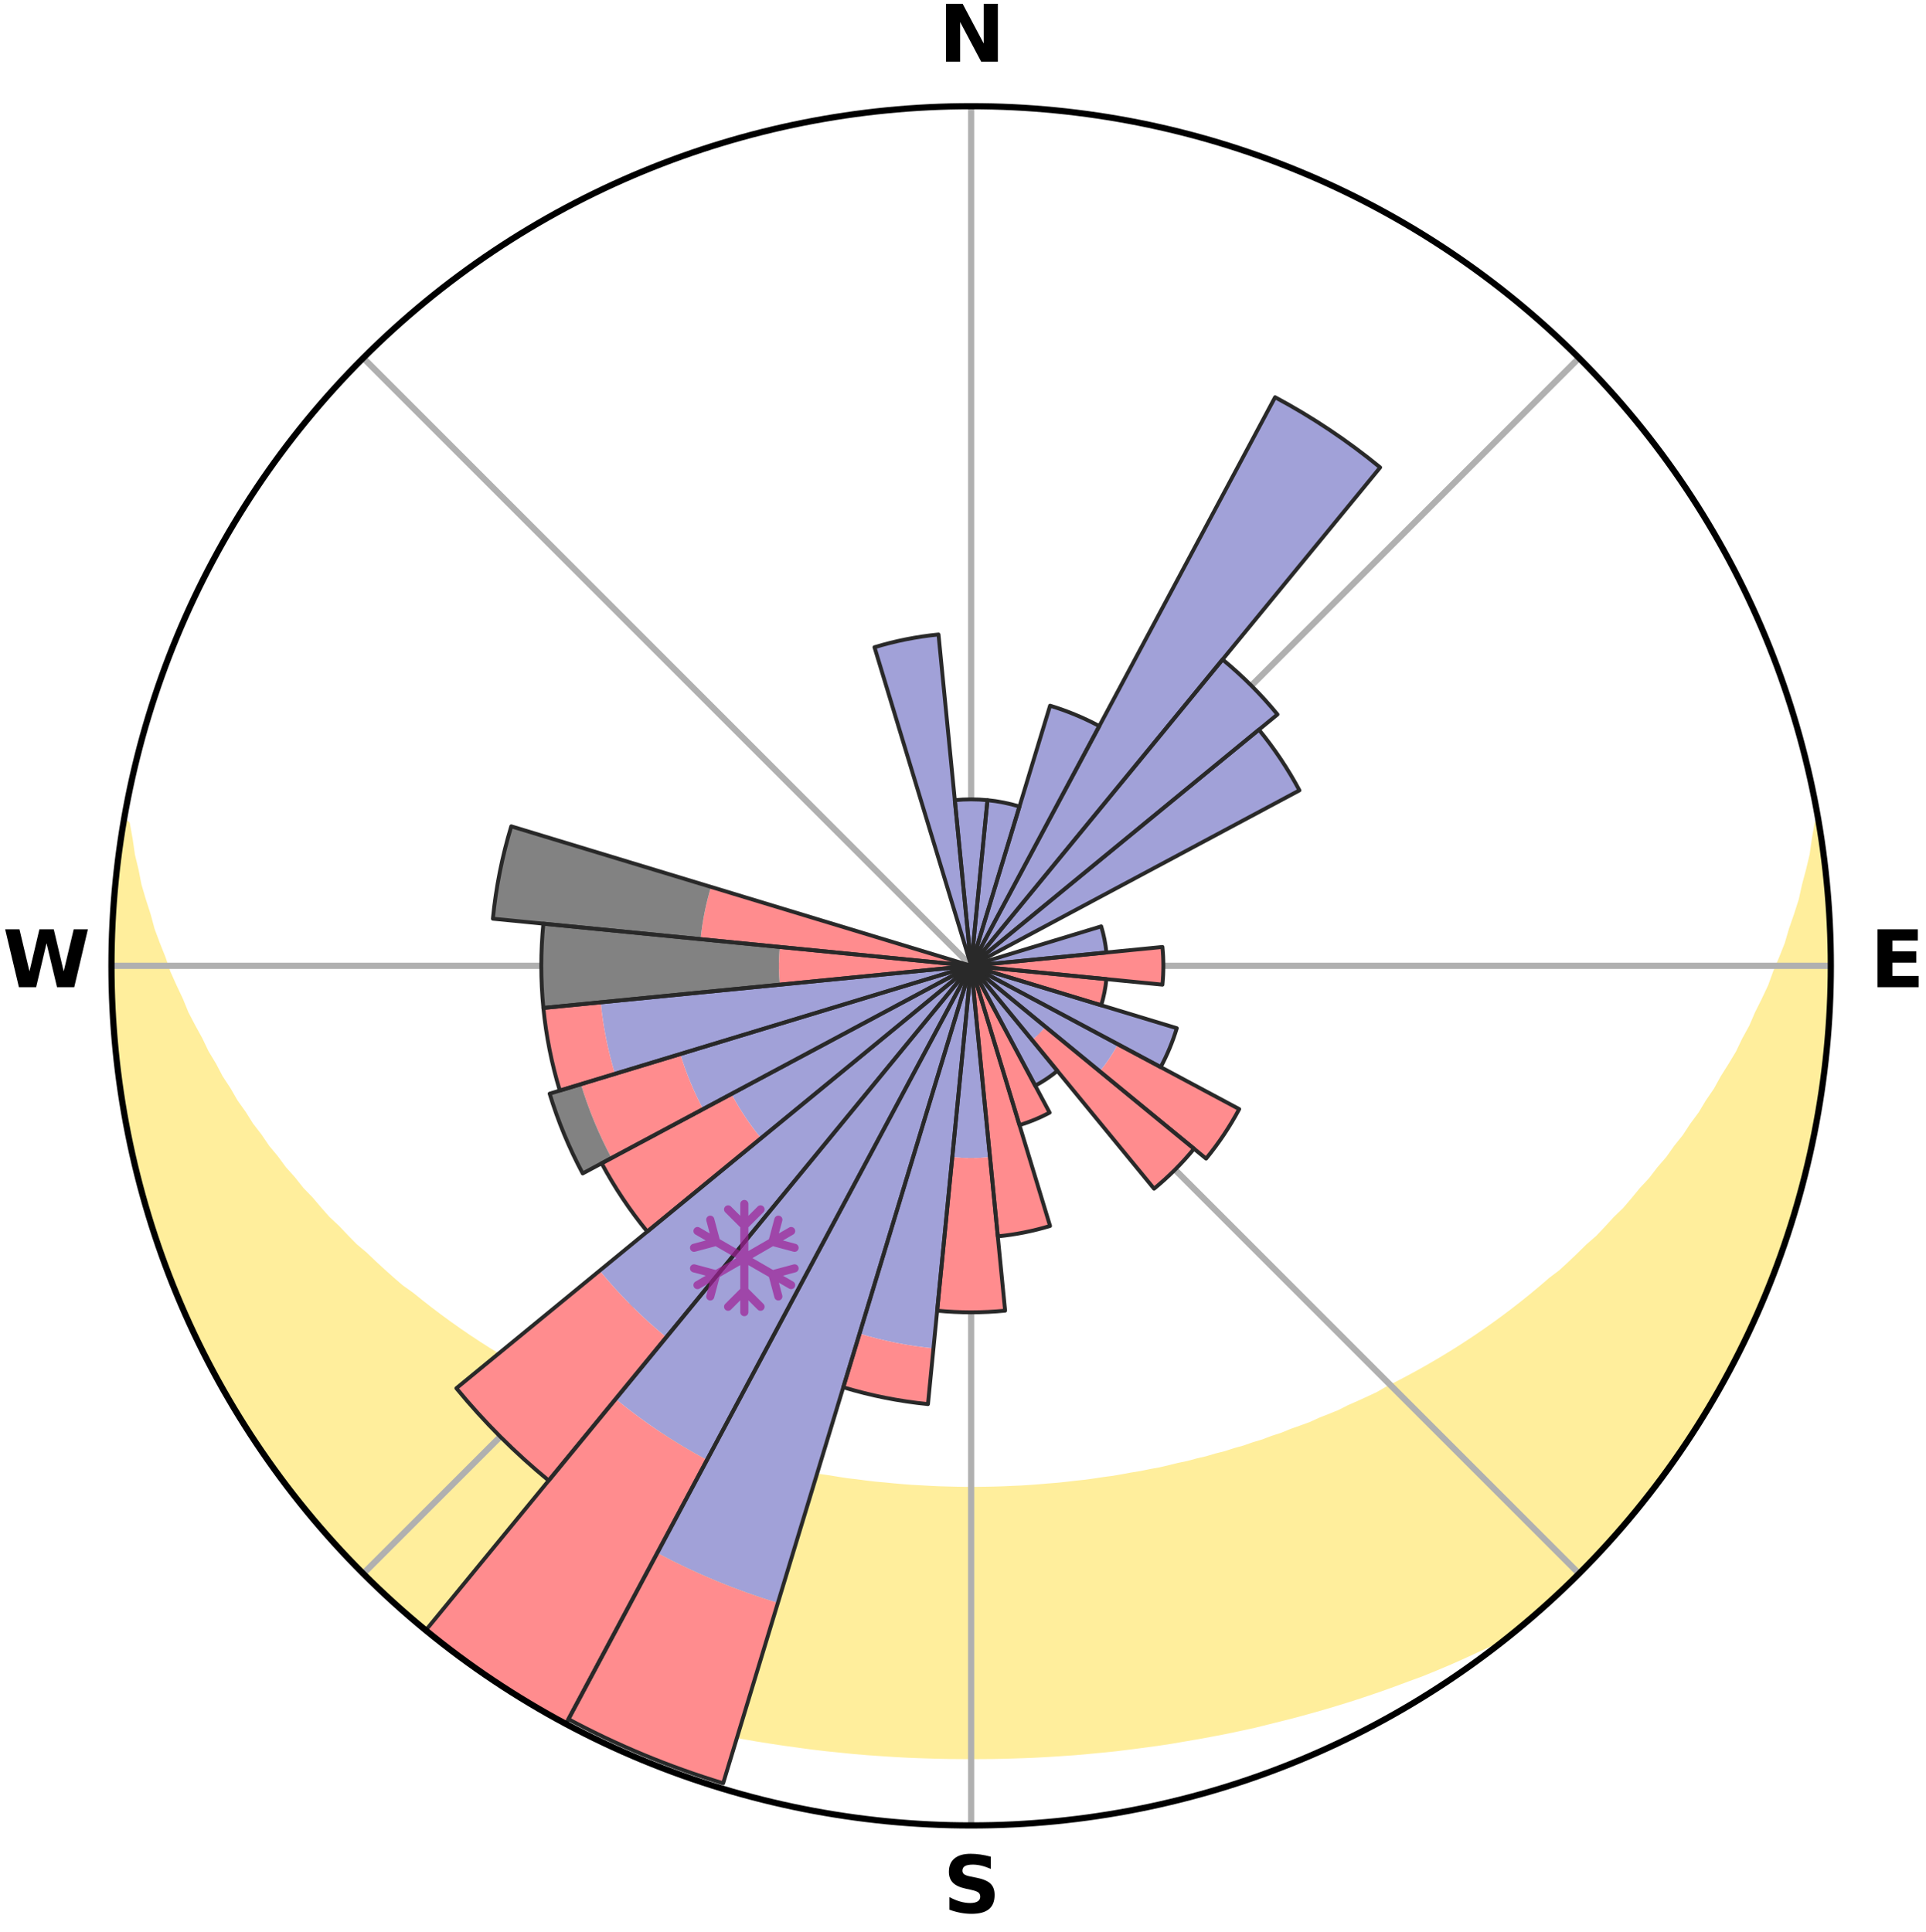 <?xml version="1.0" encoding="utf-8" standalone="no"?>
<!DOCTYPE svg PUBLIC "-//W3C//DTD SVG 1.1//EN"
  "http://www.w3.org/Graphics/SVG/1.1/DTD/svg11.dtd">
<svg xmlns:xlink="http://www.w3.org/1999/xlink" width="248.41pt" height="249.158pt" viewBox="0 0 248.41 249.158" xmlns="http://www.w3.org/2000/svg" version="1.1">
 <title>Ski Rose for Ånnaboda Storstenshöjde</title>
 <defs>
  <style type="text/css">*{stroke-linejoin: round; stroke-linecap: butt}</style>
 </defs>
 <g id="figure_1">
  <g id="patch_1">
   <path d="M 0 249.158 
L 248.41 249.158 
L 248.41 0 
L 0 0 
z
" style="fill: #ffffff"/>
  </g>
  <g id="axes_1">
   <g id="patch_2">
    <path d="M 236.135 124.579 
C 236.135 110.018 233.267 95.599 227.695 82.147 
C 222.122 68.695 213.955 56.471 203.659 46.175 
C 193.363 35.879 181.139 27.711 167.687 22.139 
C 154.235 16.567 139.815 13.699 125.255 13.699 
C 110.694 13.699 96.275 16.567 82.823 22.139 
C 69.371 27.711 57.147 35.879 46.851 46.175 
C 36.555 56.471 28.387 68.695 22.815 82.147 
C 17.243 95.599 14.375 110.018 14.375 124.579 
C 14.375 139.14 17.243 153.559 22.815 167.011 
C 28.387 180.463 36.555 192.687 46.851 202.983 
C 57.147 213.279 69.371 221.447 82.823 227.019 
C 96.275 232.591 110.694 235.459 125.255 235.459 
C 139.815 235.459 154.235 232.591 167.687 227.019 
C 181.139 221.447 193.363 213.279 203.659 202.983 
C 213.955 192.687 222.122 180.463 227.695 167.011 
C 233.267 153.559 236.135 139.14 236.135 124.579 
M 125.255 124.579 
C 125.255 124.579 125.255 124.579 125.255 124.579 
C 125.255 124.579 125.255 124.579 125.255 124.579 
C 125.255 124.579 125.255 124.579 125.255 124.579 
C 125.255 124.579 125.255 124.579 125.255 124.579 
C 125.255 124.579 125.255 124.579 125.255 124.579 
C 125.255 124.579 125.255 124.579 125.255 124.579 
C 125.255 124.579 125.255 124.579 125.255 124.579 
C 125.255 124.579 125.255 124.579 125.255 124.579 
C 125.255 124.579 125.255 124.579 125.255 124.579 
C 125.255 124.579 125.255 124.579 125.255 124.579 
C 125.255 124.579 125.255 124.579 125.255 124.579 
C 125.255 124.579 125.255 124.579 125.255 124.579 
C 125.255 124.579 125.255 124.579 125.255 124.579 
C 125.255 124.579 125.255 124.579 125.255 124.579 
C 125.255 124.579 125.255 124.579 125.255 124.579 
C 125.255 124.579 125.255 124.579 125.255 124.579 
z
" style="fill: #ffffff"/>
   </g>
   <g id="PolyCollection_1">
    <defs>
     <path id="me42a16b16f" d="M 234.527 -142.865 
L 234.527 -142.865 
L 234.175 -140.857 
L 233.898 -138.882 
L 233.429 -136.904 
L 232.906 -134.945 
L 232.482 -133.018 
L 231.867 -131.1 
L 231.209 -129.205 
L 230.664 -127.339 
L 229.93 -125.493 
L 229.161 -123.672 
L 228.512 -121.875 
L 227.677 -120.107 
L 226.81 -118.368 
L 226.068 -116.645 
L 225.143 -114.961 
L 224.345 -113.289 
L 223.366 -111.663 
L 222.361 -110.066 
L 221.485 -108.476 
L 220.433 -106.939 
L 219.51 -105.403 
L 218.414 -103.926 
L 217.447 -102.446 
L 216.312 -101.03 
L 215.304 -99.606 
L 214.134 -98.252 
L 213.09 -96.885 
L 211.887 -95.592 
L 210.81 -94.282 
L 209.717 -93 
L 208.473 -91.799 
L 207.352 -90.573 
L 206.217 -89.376 
L 204.939 -88.265 
L 203.781 -87.124 
L 202.612 -86.01 
L 201.431 -84.924 
L 200.12 -83.931 
L 198.923 -82.9 
L 197.717 -81.896 
L 196.503 -80.918 
L 195.282 -79.967 
L 194.055 -79.042 
L 192.821 -78.142 
L 191.582 -77.268 
L 190.339 -76.42 
L 189.091 -75.596 
L 187.84 -74.797 
L 186.585 -74.022 
L 185.329 -73.271 
L 184.07 -72.544 
L 182.81 -71.84 
L 181.549 -71.158 
L 180.287 -70.499 
L 179.025 -69.862 
L 177.838 -69.168 
L 176.574 -68.574 
L 175.312 -68 
L 174.051 -67.446 
L 172.855 -66.836 
L 171.595 -66.322 
L 170.337 -65.827 
L 169.137 -65.276 
L 167.882 -64.818 
L 166.63 -64.378 
L 165.429 -63.883 
L 164.181 -63.478 
L 162.979 -63.019 
L 161.735 -62.647 
L 160.534 -62.224 
L 159.296 -61.883 
L 158.095 -61.494 
L 156.863 -61.184 
L 155.663 -60.827 
L 154.437 -60.545 
L 153.239 -60.22 
L 152.019 -59.966 
L 150.823 -59.67 
L 149.628 -59.391 
L 148.415 -59.176 
L 147.222 -58.926 
L 146.015 -58.735 
L 144.825 -58.512 
L 143.634 -58.305 
L 142.435 -58.149 
L 141.247 -57.968 
L 140.059 -57.801 
L 138.866 -57.678 
L 137.68 -57.537 
L 136.495 -57.409 
L 135.307 -57.317 
L 134.124 -57.215 
L 132.94 -57.125 
L 131.757 -57.049 
L 130.574 -56.998 
L 129.391 -56.946 
L 128.209 -56.908 
L 127.027 -56.886 
L 125.846 -56.871 
L 124.664 -56.871 
L 123.482 -56.887 
L 122.301 -56.917 
L 121.119 -56.951 
L 119.937 -57.004 
L 118.755 -57.071 
L 117.57 -57.134 
L 116.387 -57.225 
L 115.204 -57.329 
L 114.021 -57.447 
L 112.832 -57.551 
L 111.647 -57.694 
L 110.461 -57.85 
L 109.267 -57.986 
L 108.08 -58.169 
L 106.892 -58.365 
L 105.692 -58.535 
L 104.502 -58.759 
L 103.296 -58.951 
L 102.104 -59.203 
L 100.911 -59.469 
L 99.698 -59.699 
L 98.503 -59.995 
L 97.284 -60.251 
L 96.088 -60.577 
L 94.891 -60.92 
L 93.664 -61.218 
L 92.466 -61.593 
L 91.234 -61.92 
L 90.035 -62.328 
L 88.797 -62.685 
L 87.597 -63.127 
L 86.354 -63.518 
L 85.108 -63.924 
L 83.908 -64.419 
L 82.658 -64.86 
L 81.459 -65.393 
L 80.206 -65.87 
L 78.95 -66.366 
L 77.755 -66.957 
L 76.497 -67.491 
L 75.238 -68.045 
L 74.049 -68.697 
L 72.79 -69.292 
L 71.53 -69.909 
L 70.27 -70.546 
L 69.011 -71.206 
L 67.752 -71.887 
L 66.581 -72.669 
L 65.327 -73.396 
L 64.075 -74.147 
L 62.826 -74.921 
L 61.58 -75.719 
L 60.337 -76.542 
L 59.098 -77.39 
L 57.864 -78.263 
L 56.635 -79.161 
L 55.412 -80.084 
L 54.196 -81.034 
L 52.987 -82.01 
L 51.667 -82.945 
L 50.472 -83.976 
L 49.287 -85.033 
L 48.111 -86.116 
L 46.946 -87.228 
L 45.663 -88.307 
L 44.519 -89.474 
L 43.389 -90.669 
L 42.137 -91.838 
L 41.032 -93.089 
L 39.943 -94.369 
L 38.73 -95.628 
L 37.672 -96.964 
L 36.488 -98.285 
L 35.465 -99.678 
L 34.316 -101.061 
L 33.331 -102.51 
L 32.218 -103.953 
L 31.275 -105.459 
L 30.204 -106.963 
L 29.307 -108.523 
L 28.281 -110.086 
L 27.433 -111.701 
L 26.457 -113.322 
L 25.661 -114.989 
L 24.739 -116.668 
L 23.845 -118.377 
L 23.135 -120.12 
L 22.302 -121.883 
L 21.501 -123.674 
L 20.887 -125.49 
L 20.154 -127.331 
L 19.459 -129.198 
L 18.952 -131.081 
L 18.336 -132.994 
L 17.764 -134.929 
L 17.383 -136.87 
L 16.908 -138.843 
L 16.625 -140.814 
L 16.264 -142.818 
L 16.006 -142.861 
L 16.006 -142.861 
L 15.611 -140.965 
L 15.424 -139.039 
L 15.142 -137.125 
L 14.892 -135.206 
L 14.759 -133.275 
L 14.707 -131.34 
L 14.557 -129.412 
L 14.442 -127.481 
L 14.441 -125.546 
L 14.392 -123.612 
L 14.457 -121.678 
L 14.605 -119.748 
L 14.655 -117.815 
L 14.739 -115.881 
L 14.933 -113.956 
L 15.212 -112.041 
L 15.394 -110.116 
L 15.609 -108.192 
L 15.93 -106.284 
L 16.337 -104.392 
L 16.649 -102.483 
L 17.062 -100.593 
L 17.439 -98.695 
L 17.972 -96.834 
L 18.414 -94.949 
L 18.949 -93.09 
L 19.575 -91.258 
L 20.112 -89.399 
L 20.738 -87.568 
L 21.455 -85.77 
L 22.14 -83.961 
L 22.916 -82.189 
L 23.61 -80.383 
L 24.385 -78.61 
L 25.249 -76.879 
L 26.037 -75.111 
L 27.005 -73.433 
L 27.853 -71.694 
L 28.776 -69.994 
L 29.728 -68.31 
L 30.765 -66.676 
L 31.83 -65.061 
L 32.83 -63.404 
L 33.9 -61.793 
L 35.001 -60.202 
L 36.134 -58.633 
L 37.339 -57.119 
L 38.49 -55.563 
L 39.713 -54.064 
L 40.968 -52.592 
L 42.232 -51.126 
L 43.576 -49.735 
L 44.847 -48.275 
L 46.174 -46.866 
L 47.54 -45.495 
L 48.937 -44.157 
L 50.349 -42.834 
L 51.787 -41.539 
L 53.251 -40.274 
L 54.787 -39.095 
L 56.553 -38.209 
L 58.3 -37.322 
L 60.061 -36.474 
L 61.851 -35.691 
L 63.622 -34.903 
L 65.402 -34.151 
L 67.183 -33.424 
L 68.97 -32.731 
L 70.757 -32.061 
L 72.55 -31.424 
L 74.36 -30.843 
L 76.151 -30.252 
L 77.947 -29.693 
L 79.739 -29.153 
L 81.535 -28.644 
L 83.316 -28.127 
L 85.11 -27.66 
L 86.905 -27.223 
L 88.697 -26.802 
L 90.491 -26.41 
L 92.282 -26.033 
L 94.073 -25.684 
L 95.857 -25.332 
L 97.645 -25.02 
L 99.434 -24.737 
L 101.22 -24.466 
L 103.006 -24.223 
L 104.788 -23.98 
L 106.571 -23.77 
L 108.355 -23.587 
L 110.135 -23.408 
L 111.916 -23.258 
L 113.697 -23.134 
L 115.475 -23.017 
L 117.254 -22.924 
L 119.033 -22.857 
L 120.811 -22.801 
L 122.589 -22.765 
L 124.366 -22.753 
L 126.143 -22.753 
L 127.921 -22.765 
L 129.699 -22.8 
L 131.476 -22.856 
L 133.255 -22.922 
L 135.034 -23.019 
L 136.813 -23.132 
L 138.594 -23.255 
L 140.374 -23.413 
L 142.156 -23.584 
L 143.939 -23.766 
L 145.72 -23.988 
L 147.504 -24.219 
L 149.291 -24.461 
L 151.077 -24.732 
L 152.86 -25.04 
L 154.649 -25.345 
L 156.438 -25.679 
L 158.23 -26.026 
L 160.021 -26.404 
L 161.815 -26.795 
L 163.598 -27.239 
L 165.39 -27.685 
L 167.185 -28.145 
L 168.978 -28.638 
L 170.774 -29.146 
L 172.567 -29.686 
L 174.362 -30.244 
L 176.153 -30.836 
L 177.947 -31.445 
L 179.736 -32.089 
L 181.526 -32.753 
L 183.333 -33.415 
L 185.113 -34.143 
L 186.894 -34.894 
L 188.664 -35.683 
L 190.432 -36.497 
L 192.216 -37.314 
L 193.963 -38.201 
L 195.704 -39.118 
L 197.265 -40.266 
L 198.721 -41.54 
L 200.163 -42.831 
L 201.555 -44.175 
L 202.952 -45.514 
L 204.324 -46.878 
L 205.653 -48.284 
L 206.989 -49.683 
L 208.25 -51.151 
L 209.534 -52.598 
L 210.795 -54.065 
L 212.017 -55.565 
L 213.205 -57.092 
L 214.352 -58.651 
L 215.475 -60.226 
L 216.634 -61.776 
L 217.691 -63.397 
L 218.685 -65.058 
L 219.769 -66.661 
L 220.782 -68.309 
L 221.755 -69.982 
L 222.642 -71.702 
L 223.598 -73.385 
L 224.462 -75.116 
L 225.286 -76.867 
L 226.142 -78.602 
L 226.856 -80.401 
L 227.681 -82.153 
L 228.325 -83.979 
L 229.048 -85.772 
L 229.767 -87.569 
L 230.305 -89.43 
L 230.928 -91.26 
L 231.54 -93.096 
L 232.094 -94.95 
L 232.492 -96.846 
L 232.996 -98.713 
L 233.448 -100.593 
L 233.866 -102.482 
L 234.263 -104.376 
L 234.612 -106.279 
L 234.798 -108.208 
L 235.089 -110.119 
L 235.334 -112.037 
L 235.546 -113.959 
L 235.723 -115.885 
L 235.873 -117.813 
L 235.982 -119.745 
L 236.056 -121.678 
L 236.102 -123.612 
L 236.108 -125.546 
L 236.08 -127.481 
L 236.018 -129.415 
L 235.923 -131.348 
L 235.668 -133.269 
L 235.505 -135.195 
L 235.315 -137.119 
L 235.085 -139.039 
L 234.823 -140.954 
L 234.527 -142.865 
z
" style="stroke: #ffee9c"/>
    </defs>
    <g clip-path="url(#pdcf0621609)">
     <use xlink:href="#me42a16b16f" x="0" y="249.158" style="fill: #ffee9c; stroke: #ffee9c"/>
    </g>
   </g>
   <g id="matplotlib.axis_1">
    <g id="xtick_1">
     <g id="line2d_1">
      <path d="M 125.255 124.579 
L 125.255 13.699 
" clip-path="url(#pdcf0621609)" style="fill: none; stroke: #b0b0b0; stroke-width: 0.8; stroke-linecap: square"/>
     </g>
     <g id="text_1">
      <!-- N -->
      <g transform="translate(121.07 7.958) scale(0.1 -0.1)">
       <defs>
        <path id="DejaVuSans-Bold-4e" d="M 588 4666 
L 1931 4666 
L 3628 1466 
L 3628 4666 
L 4769 4666 
L 4769 0 
L 3425 0 
L 1728 3200 
L 1728 0 
L 588 0 
L 588 4666 
z
" transform="scale(0.016)"/>
       </defs>
       <use xlink:href="#DejaVuSans-Bold-4e"/>
      </g>
     </g>
    </g>
    <g id="xtick_2">
     <g id="line2d_2">
      <path d="M 125.255 124.579 
L 203.659 46.175 
" clip-path="url(#pdcf0621609)" style="fill: none; stroke: #b0b0b0; stroke-width: 0.8; stroke-linecap: square"/>
     </g>
    </g>
    <g id="xtick_3">
     <g id="line2d_3">
      <path d="M 125.255 124.579 
L 236.135 124.579 
" clip-path="url(#pdcf0621609)" style="fill: none; stroke: #b0b0b0; stroke-width: 0.8; stroke-linecap: square"/>
     </g>
     <g id="text_2">
      <!-- E -->
      <g transform="translate(241.219 127.338) scale(0.1 -0.1)">
       <defs>
        <path id="DejaVuSans-Bold-45" d="M 588 4666 
L 3834 4666 
L 3834 3756 
L 1791 3756 
L 1791 2888 
L 3713 2888 
L 3713 1978 
L 1791 1978 
L 1791 909 
L 3903 909 
L 3903 0 
L 588 0 
L 588 4666 
z
" transform="scale(0.016)"/>
       </defs>
       <use xlink:href="#DejaVuSans-Bold-45"/>
      </g>
     </g>
    </g>
    <g id="xtick_4">
     <g id="line2d_4">
      <path d="M 125.255 124.579 
L 203.659 202.983 
" clip-path="url(#pdcf0621609)" style="fill: none; stroke: #b0b0b0; stroke-width: 0.8; stroke-linecap: square"/>
     </g>
    </g>
    <g id="xtick_5">
     <g id="line2d_5">
      <path d="M 125.255 124.579 
L 125.255 235.459 
" clip-path="url(#pdcf0621609)" style="fill: none; stroke: #b0b0b0; stroke-width: 0.8; stroke-linecap: square"/>
     </g>
     <g id="text_3">
      <!-- S -->
      <g transform="translate(121.654 246.718) scale(0.1 -0.1)">
       <defs>
        <path id="DejaVuSans-Bold-53" d="M 3834 4519 
L 3834 3531 
Q 3450 3703 3084 3790 
Q 2719 3878 2394 3878 
Q 1963 3878 1756 3759 
Q 1550 3641 1550 3391 
Q 1550 3203 1689 3098 
Q 1828 2994 2194 2919 
L 2706 2816 
Q 3484 2659 3812 2340 
Q 4141 2022 4141 1434 
Q 4141 663 3683 286 
Q 3225 -91 2284 -91 
Q 1841 -91 1394 -6 
Q 947 78 500 244 
L 500 1259 
Q 947 1022 1364 901 
Q 1781 781 2169 781 
Q 2563 781 2772 912 
Q 2981 1044 2981 1288 
Q 2981 1506 2839 1625 
Q 2697 1744 2272 1838 
L 1806 1941 
Q 1106 2091 782 2419 
Q 459 2747 459 3303 
Q 459 4000 909 4375 
Q 1359 4750 2203 4750 
Q 2588 4750 2994 4692 
Q 3400 4634 3834 4519 
z
" transform="scale(0.016)"/>
       </defs>
       <use xlink:href="#DejaVuSans-Bold-53"/>
      </g>
     </g>
    </g>
    <g id="xtick_6">
     <g id="line2d_6">
      <path d="M 125.255 124.579 
L 46.851 202.983 
" clip-path="url(#pdcf0621609)" style="fill: none; stroke: #b0b0b0; stroke-width: 0.8; stroke-linecap: square"/>
     </g>
    </g>
    <g id="xtick_7">
     <g id="line2d_7">
      <path d="M 125.255 124.579 
L 14.375 124.579 
" clip-path="url(#pdcf0621609)" style="fill: none; stroke: #b0b0b0; stroke-width: 0.8; stroke-linecap: square"/>
     </g>
     <g id="text_4">
      <!-- W -->
      <g transform="translate(0.36 127.338) scale(0.1 -0.1)">
       <defs>
        <path id="DejaVuSans-Bold-57" d="M 191 4666 
L 1344 4666 
L 2150 1275 
L 2950 4666 
L 4109 4666 
L 4909 1275 
L 5716 4666 
L 6859 4666 
L 5759 0 
L 4372 0 
L 3525 3547 
L 2688 0 
L 1300 0 
L 191 4666 
z
" transform="scale(0.016)"/>
       </defs>
       <use xlink:href="#DejaVuSans-Bold-57"/>
      </g>
     </g>
    </g>
    <g id="xtick_8">
     <g id="line2d_8">
      <path d="M 125.255 124.579 
L 46.851 46.175 
" clip-path="url(#pdcf0621609)" style="fill: none; stroke: #b0b0b0; stroke-width: 0.8; stroke-linecap: square"/>
     </g>
    </g>
   </g>
   <g id="matplotlib.axis_2"/>
   <g id="patch_3">
    <path d="M 125.255 124.579 
C 125.255 124.579 125.255 124.579 125.255 124.579 
C 125.255 124.579 125.255 124.579 125.255 124.579 
L 125.255 124.579 
C 125.255 124.579 125.255 124.579 125.255 124.579 
C 125.255 124.579 125.255 124.579 125.255 124.579 
z
" clip-path="url(#pdcf0621609)" style="fill: #d9d9d9"/>
   </g>
   <g id="patch_4">
    <path d="M 125.255 124.579 
C 125.255 124.579 125.255 124.579 125.255 124.579 
C 125.255 124.579 125.255 124.579 125.255 124.579 
L 125.255 124.579 
C 125.255 124.579 125.255 124.579 125.255 124.579 
C 125.255 124.579 125.255 124.579 125.255 124.579 
z
" clip-path="url(#pdcf0621609)" style="fill: #d9d9d9"/>
   </g>
   <g id="patch_5">
    <path d="M 125.255 124.579 
C 125.255 124.579 125.255 124.579 125.255 124.579 
C 125.255 124.579 125.255 124.579 125.255 124.579 
L 125.255 124.579 
C 125.255 124.579 125.255 124.579 125.255 124.579 
C 125.255 124.579 125.255 124.579 125.255 124.579 
z
" clip-path="url(#pdcf0621609)" style="fill: #d9d9d9"/>
   </g>
   <g id="patch_6">
    <path d="M 125.255 124.579 
C 125.255 124.579 125.255 124.579 125.255 124.579 
C 125.255 124.579 125.255 124.579 125.255 124.579 
L 125.255 124.579 
C 125.255 124.579 125.255 124.579 125.255 124.579 
C 125.255 124.579 125.255 124.579 125.255 124.579 
z
" clip-path="url(#pdcf0621609)" style="fill: #d9d9d9"/>
   </g>
   <g id="patch_7">
    <path d="M 125.255 124.579 
C 125.255 124.579 125.255 124.579 125.255 124.579 
C 125.255 124.579 125.255 124.579 125.255 124.579 
L 125.255 124.579 
C 125.255 124.579 125.255 124.579 125.255 124.579 
C 125.255 124.579 125.255 124.579 125.255 124.579 
z
" clip-path="url(#pdcf0621609)" style="fill: #d9d9d9"/>
   </g>
   <g id="patch_8">
    <path d="M 125.255 124.579 
C 125.255 124.579 125.255 124.579 125.255 124.579 
C 125.255 124.579 125.255 124.579 125.255 124.579 
L 125.255 124.579 
C 125.255 124.579 125.255 124.579 125.255 124.579 
C 125.255 124.579 125.255 124.579 125.255 124.579 
z
" clip-path="url(#pdcf0621609)" style="fill: #d9d9d9"/>
   </g>
   <g id="patch_9">
    <path d="M 125.255 124.579 
C 125.255 124.579 125.255 124.579 125.255 124.579 
C 125.255 124.579 125.255 124.579 125.255 124.579 
L 125.255 124.579 
C 125.255 124.579 125.255 124.579 125.255 124.579 
C 125.255 124.579 125.255 124.579 125.255 124.579 
z
" clip-path="url(#pdcf0621609)" style="fill: #d9d9d9"/>
   </g>
   <g id="patch_10">
    <path d="M 125.255 124.579 
C 125.255 124.579 125.255 124.579 125.255 124.579 
C 125.255 124.579 125.255 124.579 125.255 124.579 
L 125.255 124.579 
C 125.255 124.579 125.255 124.579 125.255 124.579 
C 125.255 124.579 125.255 124.579 125.255 124.579 
z
" clip-path="url(#pdcf0621609)" style="fill: #d9d9d9"/>
   </g>
   <g id="patch_11">
    <path d="M 125.255 124.579 
C 125.255 124.579 125.255 124.579 125.255 124.579 
C 125.255 124.579 125.255 124.579 125.255 124.579 
L 125.255 124.579 
C 125.255 124.579 125.255 124.579 125.255 124.579 
C 125.255 124.579 125.255 124.579 125.255 124.579 
z
" clip-path="url(#pdcf0621609)" style="fill: #d9d9d9"/>
   </g>
   <g id="patch_12">
    <path d="M 125.255 124.579 
C 125.255 124.579 125.255 124.579 125.255 124.579 
C 125.255 124.579 125.255 124.579 125.255 124.579 
L 125.255 124.579 
C 125.255 124.579 125.255 124.579 125.255 124.579 
C 125.255 124.579 125.255 124.579 125.255 124.579 
z
" clip-path="url(#pdcf0621609)" style="fill: #d9d9d9"/>
   </g>
   <g id="patch_13">
    <path d="M 125.255 124.579 
C 125.255 124.579 125.255 124.579 125.255 124.579 
C 125.255 124.579 125.255 124.579 125.255 124.579 
L 125.255 124.579 
C 125.255 124.579 125.255 124.579 125.255 124.579 
C 125.255 124.579 125.255 124.579 125.255 124.579 
z
" clip-path="url(#pdcf0621609)" style="fill: #d9d9d9"/>
   </g>
   <g id="patch_14">
    <path d="M 125.255 124.579 
C 125.255 124.579 125.255 124.579 125.255 124.579 
C 125.255 124.579 125.255 124.579 125.255 124.579 
L 125.255 124.579 
C 125.255 124.579 125.255 124.579 125.255 124.579 
C 125.255 124.579 125.255 124.579 125.255 124.579 
z
" clip-path="url(#pdcf0621609)" style="fill: #d9d9d9"/>
   </g>
   <g id="patch_15">
    <path d="M 125.255 124.579 
C 125.255 124.579 125.255 124.579 125.255 124.579 
C 125.255 124.579 125.255 124.579 125.255 124.579 
L 125.255 124.579 
C 125.255 124.579 125.255 124.579 125.255 124.579 
C 125.255 124.579 125.255 124.579 125.255 124.579 
z
" clip-path="url(#pdcf0621609)" style="fill: #d9d9d9"/>
   </g>
   <g id="patch_16">
    <path d="M 125.255 124.579 
C 125.255 124.579 125.255 124.579 125.255 124.579 
C 125.255 124.579 125.255 124.579 125.255 124.579 
L 125.255 124.579 
C 125.255 124.579 125.255 124.579 125.255 124.579 
C 125.255 124.579 125.255 124.579 125.255 124.579 
z
" clip-path="url(#pdcf0621609)" style="fill: #d9d9d9"/>
   </g>
   <g id="patch_17">
    <path d="M 125.255 124.579 
C 125.255 124.579 125.255 124.579 125.255 124.579 
C 125.255 124.579 125.255 124.579 125.255 124.579 
L 125.255 124.579 
C 125.255 124.579 125.255 124.579 125.255 124.579 
C 125.255 124.579 125.255 124.579 125.255 124.579 
z
" clip-path="url(#pdcf0621609)" style="fill: #d9d9d9"/>
   </g>
   <g id="patch_18">
    <path d="M 125.255 124.579 
C 125.255 124.579 125.255 124.579 125.255 124.579 
C 125.255 124.579 125.255 124.579 125.255 124.579 
L 125.255 124.579 
C 125.255 124.579 125.255 124.579 125.255 124.579 
C 125.255 124.579 125.255 124.579 125.255 124.579 
z
" clip-path="url(#pdcf0621609)" style="fill: #d9d9d9"/>
   </g>
   <g id="patch_19">
    <path d="M 125.255 124.579 
C 125.255 124.579 125.255 124.579 125.255 124.579 
C 125.255 124.579 125.255 124.579 125.255 124.579 
L 125.255 124.579 
C 125.255 124.579 125.255 124.579 125.255 124.579 
C 125.255 124.579 125.255 124.579 125.255 124.579 
z
" clip-path="url(#pdcf0621609)" style="fill: #d9d9d9"/>
   </g>
   <g id="patch_20">
    <path d="M 125.255 124.579 
C 125.255 124.579 125.255 124.579 125.255 124.579 
C 125.255 124.579 125.255 124.579 125.255 124.579 
L 125.255 124.579 
C 125.255 124.579 125.255 124.579 125.255 124.579 
C 125.255 124.579 125.255 124.579 125.255 124.579 
z
" clip-path="url(#pdcf0621609)" style="fill: #d9d9d9"/>
   </g>
   <g id="patch_21">
    <path d="M 125.255 124.579 
C 125.255 124.579 125.255 124.579 125.255 124.579 
C 125.255 124.579 125.255 124.579 125.255 124.579 
L 125.255 124.579 
C 125.255 124.579 125.255 124.579 125.255 124.579 
C 125.255 124.579 125.255 124.579 125.255 124.579 
z
" clip-path="url(#pdcf0621609)" style="fill: #d9d9d9"/>
   </g>
   <g id="patch_22">
    <path d="M 125.255 124.579 
C 125.255 124.579 125.255 124.579 125.255 124.579 
C 125.255 124.579 125.255 124.579 125.255 124.579 
L 125.255 124.579 
C 125.255 124.579 125.255 124.579 125.255 124.579 
C 125.255 124.579 125.255 124.579 125.255 124.579 
z
" clip-path="url(#pdcf0621609)" style="fill: #d9d9d9"/>
   </g>
   <g id="patch_23">
    <path d="M 125.255 124.579 
C 125.255 124.579 125.255 124.579 125.255 124.579 
C 125.255 124.579 125.255 124.579 125.255 124.579 
L 125.255 124.579 
C 125.255 124.579 125.255 124.579 125.255 124.579 
C 125.255 124.579 125.255 124.579 125.255 124.579 
z
" clip-path="url(#pdcf0621609)" style="fill: #d9d9d9"/>
   </g>
   <g id="patch_24">
    <path d="M 125.255 124.579 
C 125.255 124.579 125.255 124.579 125.255 124.579 
C 125.255 124.579 125.255 124.579 125.255 124.579 
L 125.255 124.579 
C 125.255 124.579 125.255 124.579 125.255 124.579 
C 125.255 124.579 125.255 124.579 125.255 124.579 
z
" clip-path="url(#pdcf0621609)" style="fill: #d9d9d9"/>
   </g>
   <g id="patch_25">
    <path d="M 125.255 124.579 
C 125.255 124.579 125.255 124.579 125.255 124.579 
C 125.255 124.579 125.255 124.579 125.255 124.579 
L 125.255 124.579 
C 125.255 124.579 125.255 124.579 125.255 124.579 
C 125.255 124.579 125.255 124.579 125.255 124.579 
z
" clip-path="url(#pdcf0621609)" style="fill: #d9d9d9"/>
   </g>
   <g id="patch_26">
    <path d="M 125.255 124.579 
C 125.255 124.579 125.255 124.579 125.255 124.579 
C 125.255 124.579 125.255 124.579 125.255 124.579 
L 125.255 124.579 
C 125.255 124.579 125.255 124.579 125.255 124.579 
C 125.255 124.579 125.255 124.579 125.255 124.579 
z
" clip-path="url(#pdcf0621609)" style="fill: #d9d9d9"/>
   </g>
   <g id="patch_27">
    <path d="M 125.255 124.579 
C 125.255 124.579 125.255 124.579 125.255 124.579 
C 125.255 124.579 125.255 124.579 125.255 124.579 
L 125.255 124.579 
C 125.255 124.579 125.255 124.579 125.255 124.579 
C 125.255 124.579 125.255 124.579 125.255 124.579 
z
" clip-path="url(#pdcf0621609)" style="fill: #d9d9d9"/>
   </g>
   <g id="patch_28">
    <path d="M 125.255 124.579 
C 125.255 124.579 125.255 124.579 125.255 124.579 
C 125.255 124.579 125.255 124.579 125.255 124.579 
L 125.255 124.579 
C 125.255 124.579 125.255 124.579 125.255 124.579 
C 125.255 124.579 125.255 124.579 125.255 124.579 
z
" clip-path="url(#pdcf0621609)" style="fill: #d9d9d9"/>
   </g>
   <g id="patch_29">
    <path d="M 125.255 124.579 
C 125.255 124.579 125.255 124.579 125.255 124.579 
C 125.255 124.579 125.255 124.579 125.255 124.579 
L 125.255 124.579 
C 125.255 124.579 125.255 124.579 125.255 124.579 
C 125.255 124.579 125.255 124.579 125.255 124.579 
z
" clip-path="url(#pdcf0621609)" style="fill: #d9d9d9"/>
   </g>
   <g id="patch_30">
    <path d="M 125.255 124.579 
C 125.255 124.579 125.255 124.579 125.255 124.579 
C 125.255 124.579 125.255 124.579 125.255 124.579 
L 125.255 124.579 
C 125.255 124.579 125.255 124.579 125.255 124.579 
C 125.255 124.579 125.255 124.579 125.255 124.579 
z
" clip-path="url(#pdcf0621609)" style="fill: #d9d9d9"/>
   </g>
   <g id="patch_31">
    <path d="M 125.255 124.579 
C 125.255 124.579 125.255 124.579 125.255 124.579 
C 125.255 124.579 125.255 124.579 125.255 124.579 
L 125.255 124.579 
C 125.255 124.579 125.255 124.579 125.255 124.579 
C 125.255 124.579 125.255 124.579 125.255 124.579 
z
" clip-path="url(#pdcf0621609)" style="fill: #d9d9d9"/>
   </g>
   <g id="patch_32">
    <path d="M 125.255 124.579 
C 125.255 124.579 125.255 124.579 125.255 124.579 
C 125.255 124.579 125.255 124.579 125.255 124.579 
L 125.255 124.579 
C 125.255 124.579 125.255 124.579 125.255 124.579 
C 125.255 124.579 125.255 124.579 125.255 124.579 
z
" clip-path="url(#pdcf0621609)" style="fill: #d9d9d9"/>
   </g>
   <g id="patch_33">
    <path d="M 125.255 124.579 
C 125.255 124.579 125.255 124.579 125.255 124.579 
C 125.255 124.579 125.255 124.579 125.255 124.579 
L 125.255 124.579 
C 125.255 124.579 125.255 124.579 125.255 124.579 
C 125.255 124.579 125.255 124.579 125.255 124.579 
z
" clip-path="url(#pdcf0621609)" style="fill: #d9d9d9"/>
   </g>
   <g id="patch_34">
    <path d="M 125.255 124.579 
C 125.255 124.579 125.255 124.579 125.255 124.579 
C 125.255 124.579 125.255 124.579 125.255 124.579 
L 125.255 124.579 
C 125.255 124.579 125.255 124.579 125.255 124.579 
C 125.255 124.579 125.255 124.579 125.255 124.579 
z
" clip-path="url(#pdcf0621609)" style="fill: #d9d9d9"/>
   </g>
   <g id="patch_35">
    <path d="M 125.255 124.579 
C 125.255 124.579 125.255 124.579 125.255 124.579 
C 125.255 124.579 125.255 124.579 125.255 124.579 
L 127.359 103.211 
C 126.66 103.142 125.958 103.107 125.255 103.107 
C 124.552 103.107 123.85 103.142 123.15 103.211 
z
" clip-path="url(#pdcf0621609)" style="fill: #a1a1d8"/>
   </g>
   <g id="patch_36">
    <path d="M 125.255 124.579 
C 125.255 124.579 125.255 124.579 125.255 124.579 
C 125.255 124.579 125.255 124.579 125.255 124.579 
L 131.488 104.032 
C 130.815 103.828 130.133 103.657 129.444 103.52 
C 128.754 103.383 128.059 103.28 127.359 103.211 
z
" clip-path="url(#pdcf0621609)" style="fill: #a1a1d8"/>
   </g>
   <g id="patch_37">
    <path d="M 125.255 124.579 
C 125.255 124.579 125.255 124.579 125.255 124.579 
C 125.255 124.579 125.255 124.579 125.255 124.579 
L 141.784 93.656 
C 140.771 93.115 139.733 92.624 138.673 92.185 
C 137.613 91.746 136.531 91.359 135.433 91.026 
z
" clip-path="url(#pdcf0621609)" style="fill: #a1a1d8"/>
   </g>
   <g id="patch_38">
    <path d="M 125.255 124.579 
C 125.255 124.579 125.255 124.579 125.255 124.579 
C 125.255 124.579 125.255 124.579 125.255 124.579 
L 178.011 60.296 
C 175.907 58.569 173.719 56.946 171.456 55.434 
C 169.193 53.922 166.857 52.522 164.456 51.238 
z
" clip-path="url(#pdcf0621609)" style="fill: #a1a1d8"/>
   </g>
   <g id="patch_39">
    <path d="M 125.255 124.579 
C 125.255 124.579 125.255 124.579 125.255 124.579 
C 125.255 124.579 125.255 124.579 125.255 124.579 
L 164.766 92.153 
C 163.704 90.86 162.58 89.62 161.397 88.437 
C 160.214 87.254 158.974 86.129 157.681 85.068 
z
" clip-path="url(#pdcf0621609)" style="fill: #a1a1d8"/>
   </g>
   <g id="patch_40">
    <path d="M 125.255 124.579 
C 125.255 124.579 125.255 124.579 125.255 124.579 
C 125.255 124.579 125.255 124.579 125.255 124.579 
L 167.598 101.946 
C 166.857 100.56 166.049 99.211 165.176 97.905 
C 164.303 96.598 163.366 95.335 162.369 94.12 
z
" clip-path="url(#pdcf0621609)" style="fill: #a1a1d8"/>
   </g>
   <g id="patch_41">
    <path d="M 125.255 124.579 
C 125.255 124.579 125.255 124.579 125.255 124.579 
C 125.255 124.579 125.255 124.579 125.255 124.579 
L 125.255 124.579 
C 125.255 124.579 125.255 124.579 125.255 124.579 
C 125.255 124.579 125.255 124.579 125.255 124.579 
z
" clip-path="url(#pdcf0621609)" style="fill: #a1a1d8"/>
   </g>
   <g id="patch_42">
    <path d="M 125.255 124.579 
C 125.255 124.579 125.255 124.579 125.255 124.579 
C 125.255 124.579 125.255 124.579 125.255 124.579 
L 142.702 122.861 
C 142.646 122.29 142.562 121.722 142.45 121.159 
C 142.338 120.596 142.198 120.039 142.032 119.49 
z
" clip-path="url(#pdcf0621609)" style="fill: #a1a1d8"/>
   </g>
   <g id="patch_43">
    <path d="M 125.255 124.579 
C 125.255 124.579 125.255 124.579 125.255 124.579 
C 125.255 124.579 125.255 124.579 125.255 124.579 
L 125.255 124.579 
C 125.255 124.579 125.255 124.579 125.255 124.579 
C 125.255 124.579 125.255 124.579 125.255 124.579 
z
" clip-path="url(#pdcf0621609)" style="fill: #a1a1d8"/>
   </g>
   <g id="patch_44">
    <path d="M 125.255 124.579 
C 125.255 124.579 125.255 124.579 125.255 124.579 
C 125.255 124.579 125.255 124.579 125.255 124.579 
L 125.255 124.579 
C 125.255 124.579 125.255 124.579 125.255 124.579 
C 125.255 124.579 125.255 124.579 125.255 124.579 
z
" clip-path="url(#pdcf0621609)" style="fill: #a1a1d8"/>
   </g>
   <g id="patch_45">
    <path d="M 125.255 124.579 
C 125.255 124.579 125.255 124.579 125.255 124.579 
C 125.255 124.579 125.255 124.579 125.255 124.579 
L 149.702 137.646 
C 150.129 136.846 150.518 136.025 150.865 135.187 
C 151.212 134.349 151.518 133.494 151.781 132.626 
z
" clip-path="url(#pdcf0621609)" style="fill: #a1a1d8"/>
   </g>
   <g id="patch_46">
    <path d="M 125.255 124.579 
C 125.255 124.579 125.255 124.579 125.255 124.579 
C 125.255 124.579 125.255 124.579 125.255 124.579 
L 141.853 138.201 
C 142.299 137.657 142.718 137.093 143.108 136.508 
C 143.498 135.924 143.86 135.321 144.191 134.701 
z
" clip-path="url(#pdcf0621609)" style="fill: #a1a1d8"/>
   </g>
   <g id="patch_47">
    <path d="M 125.255 124.579 
C 125.255 124.579 125.255 124.579 125.255 124.579 
C 125.255 124.579 125.255 124.579 125.255 124.579 
L 133.119 134.162 
C 133.433 133.904 133.734 133.632 134.021 133.345 
C 134.308 133.058 134.58 132.757 134.838 132.443 
z
" clip-path="url(#pdcf0621609)" style="fill: #a1a1d8"/>
   </g>
   <g id="patch_48">
    <path d="M 125.255 124.579 
C 125.255 124.579 125.255 124.579 125.255 124.579 
C 125.255 124.579 125.255 124.579 125.255 124.579 
L 133.519 140.041 
C 134.025 139.77 134.518 139.475 134.995 139.156 
C 135.472 138.837 135.933 138.495 136.377 138.131 
z
" clip-path="url(#pdcf0621609)" style="fill: #a1a1d8"/>
   </g>
   <g id="patch_49">
    <path d="M 125.255 124.579 
C 125.255 124.579 125.255 124.579 125.255 124.579 
C 125.255 124.579 125.255 124.579 125.255 124.579 
L 125.255 124.579 
C 125.255 124.579 125.255 124.579 125.255 124.579 
C 125.255 124.579 125.255 124.579 125.255 124.579 
z
" clip-path="url(#pdcf0621609)" style="fill: #a1a1d8"/>
   </g>
   <g id="patch_50">
    <path d="M 125.255 124.579 
C 125.255 124.579 125.255 124.579 125.255 124.579 
C 125.255 124.579 125.255 124.579 125.255 124.579 
L 125.255 124.579 
C 125.255 124.579 125.255 124.579 125.255 124.579 
C 125.255 124.579 125.255 124.579 125.255 124.579 
z
" clip-path="url(#pdcf0621609)" style="fill: #a1a1d8"/>
   </g>
   <g id="patch_51">
    <path d="M 125.255 124.579 
C 125.255 124.579 125.255 124.579 125.255 124.579 
C 125.255 124.579 125.255 124.579 125.255 124.579 
L 122.825 149.253 
C 123.632 149.333 124.443 149.373 125.255 149.373 
C 126.066 149.373 126.877 149.333 127.685 149.253 
z
" clip-path="url(#pdcf0621609)" style="fill: #a1a1d8"/>
   </g>
   <g id="patch_52">
    <path d="M 125.255 124.579 
C 125.255 124.579 125.255 124.579 125.255 124.579 
C 125.255 124.579 125.255 124.579 125.255 124.579 
L 110.86 172.031 
C 112.414 172.502 113.989 172.897 115.581 173.213 
C 117.173 173.53 118.779 173.768 120.394 173.927 
z
" clip-path="url(#pdcf0621609)" style="fill: #a1a1d8"/>
   </g>
   <g id="patch_53">
    <path d="M 125.255 124.579 
C 125.255 124.579 125.255 124.579 125.255 124.579 
C 125.255 124.579 125.255 124.579 125.255 124.579 
L 84.768 200.325 
C 87.247 201.65 89.79 202.853 92.387 203.929 
C 94.984 205.004 97.633 205.952 100.323 206.768 
z
" clip-path="url(#pdcf0621609)" style="fill: #a1a1d8"/>
   </g>
   <g id="patch_54">
    <path d="M 125.255 124.579 
C 125.255 124.579 125.255 124.579 125.255 124.579 
C 125.255 124.579 125.255 124.579 125.255 124.579 
L 79.398 180.456 
C 81.227 181.957 83.128 183.367 85.095 184.682 
C 87.063 185.996 89.093 187.213 91.18 188.329 
z
" clip-path="url(#pdcf0621609)" style="fill: #a1a1d8"/>
   </g>
   <g id="patch_55">
    <path d="M 125.255 124.579 
C 125.255 124.579 125.255 124.579 125.255 124.579 
C 125.255 124.579 125.255 124.579 125.255 124.579 
L 77.341 163.901 
C 78.628 165.469 79.991 166.974 81.426 168.408 
C 82.86 169.843 84.364 171.206 85.933 172.493 
z
" clip-path="url(#pdcf0621609)" style="fill: #a1a1d8"/>
   </g>
   <g id="patch_56">
    <path d="M 125.255 124.579 
C 125.255 124.579 125.255 124.579 125.255 124.579 
C 125.255 124.579 125.255 124.579 125.255 124.579 
L 94.332 141.108 
C 94.873 142.12 95.463 143.105 96.101 144.059 
C 96.738 145.013 97.422 145.936 98.151 146.823 
z
" clip-path="url(#pdcf0621609)" style="fill: #a1a1d8"/>
   </g>
   <g id="patch_57">
    <path d="M 125.255 124.579 
C 125.255 124.579 125.255 124.579 125.255 124.579 
C 125.255 124.579 125.255 124.579 125.255 124.579 
L 87.741 135.959 
C 88.113 137.187 88.546 138.396 89.037 139.581 
C 89.528 140.766 90.077 141.927 90.682 143.059 
z
" clip-path="url(#pdcf0621609)" style="fill: #a1a1d8"/>
   </g>
   <g id="patch_58">
    <path d="M 125.255 124.579 
C 125.255 124.579 125.255 124.579 125.255 124.579 
C 125.255 124.579 125.255 124.579 125.255 124.579 
L 77.474 129.285 
C 77.628 130.849 77.858 132.405 78.165 133.946 
C 78.472 135.487 78.854 137.012 79.31 138.516 
z
" clip-path="url(#pdcf0621609)" style="fill: #a1a1d8"/>
   </g>
   <g id="patch_59">
    <path d="M 125.255 124.579 
C 125.255 124.579 125.255 124.579 125.255 124.579 
C 125.255 124.579 125.255 124.579 125.255 124.579 
L 125.255 124.579 
C 125.255 124.579 125.255 124.579 125.255 124.579 
C 125.255 124.579 125.255 124.579 125.255 124.579 
z
" clip-path="url(#pdcf0621609)" style="fill: #a1a1d8"/>
   </g>
   <g id="patch_60">
    <path d="M 125.255 124.579 
C 125.255 124.579 125.255 124.579 125.255 124.579 
C 125.255 124.579 125.255 124.579 125.255 124.579 
L 125.255 124.579 
C 125.255 124.579 125.255 124.579 125.255 124.579 
C 125.255 124.579 125.255 124.579 125.255 124.579 
z
" clip-path="url(#pdcf0621609)" style="fill: #a1a1d8"/>
   </g>
   <g id="patch_61">
    <path d="M 125.255 124.579 
C 125.255 124.579 125.255 124.579 125.255 124.579 
C 125.255 124.579 125.255 124.579 125.255 124.579 
L 125.255 124.579 
C 125.255 124.579 125.255 124.579 125.255 124.579 
C 125.255 124.579 125.255 124.579 125.255 124.579 
z
" clip-path="url(#pdcf0621609)" style="fill: #a1a1d8"/>
   </g>
   <g id="patch_62">
    <path d="M 125.255 124.579 
C 125.255 124.579 125.255 124.579 125.255 124.579 
C 125.255 124.579 125.255 124.579 125.255 124.579 
L 125.255 124.579 
C 125.255 124.579 125.255 124.579 125.255 124.579 
C 125.255 124.579 125.255 124.579 125.255 124.579 
z
" clip-path="url(#pdcf0621609)" style="fill: #a1a1d8"/>
   </g>
   <g id="patch_63">
    <path d="M 125.255 124.579 
C 125.255 124.579 125.255 124.579 125.255 124.579 
C 125.255 124.579 125.255 124.579 125.255 124.579 
L 125.255 124.579 
C 125.255 124.579 125.255 124.579 125.255 124.579 
C 125.255 124.579 125.255 124.579 125.255 124.579 
z
" clip-path="url(#pdcf0621609)" style="fill: #a1a1d8"/>
   </g>
   <g id="patch_64">
    <path d="M 125.255 124.579 
C 125.255 124.579 125.255 124.579 125.255 124.579 
C 125.255 124.579 125.255 124.579 125.255 124.579 
L 125.255 124.579 
C 125.255 124.579 125.255 124.579 125.255 124.579 
C 125.255 124.579 125.255 124.579 125.255 124.579 
z
" clip-path="url(#pdcf0621609)" style="fill: #a1a1d8"/>
   </g>
   <g id="patch_65">
    <path d="M 125.255 124.579 
C 125.255 124.579 125.255 124.579 125.255 124.579 
C 125.255 124.579 125.255 124.579 125.255 124.579 
L 125.255 124.579 
C 125.255 124.579 125.255 124.579 125.255 124.579 
C 125.255 124.579 125.255 124.579 125.255 124.579 
z
" clip-path="url(#pdcf0621609)" style="fill: #a1a1d8"/>
   </g>
   <g id="patch_66">
    <path d="M 125.255 124.579 
C 125.255 124.579 125.255 124.579 125.255 124.579 
C 125.255 124.579 125.255 124.579 125.255 124.579 
L 121.046 81.842 
C 119.647 81.98 118.256 82.186 116.877 82.461 
C 115.498 82.735 114.134 83.077 112.789 83.485 
z
" clip-path="url(#pdcf0621609)" style="fill: #a1a1d8"/>
   </g>
   <g id="patch_67">
    <path d="M 123.15 103.211 
C 123.85 103.142 124.552 103.107 125.255 103.107 
C 125.958 103.107 126.66 103.142 127.359 103.211 
L 127.359 103.211 
C 126.66 103.142 125.958 103.107 125.255 103.107 
C 124.552 103.107 123.85 103.142 123.15 103.211 
z
" clip-path="url(#pdcf0621609)" style="fill: #ff8c8e"/>
   </g>
   <g id="patch_68">
    <path d="M 127.359 103.211 
C 128.059 103.28 128.754 103.383 129.444 103.52 
C 130.133 103.657 130.815 103.828 131.488 104.032 
L 131.488 104.032 
C 130.815 103.828 130.133 103.657 129.444 103.52 
C 128.754 103.383 128.059 103.28 127.359 103.211 
z
" clip-path="url(#pdcf0621609)" style="fill: #ff8c8e"/>
   </g>
   <g id="patch_69">
    <path d="M 135.433 91.026 
C 136.531 91.359 137.613 91.746 138.673 92.185 
C 139.733 92.624 140.771 93.115 141.784 93.656 
L 141.784 93.656 
C 140.771 93.115 139.733 92.624 138.673 92.185 
C 137.613 91.746 136.531 91.359 135.433 91.026 
z
" clip-path="url(#pdcf0621609)" style="fill: #ff8c8e"/>
   </g>
   <g id="patch_70">
    <path d="M 164.456 51.238 
C 166.857 52.522 169.193 53.922 171.456 55.434 
C 173.719 56.946 175.907 58.569 178.011 60.296 
L 178.011 60.296 
C 175.907 58.569 173.719 56.946 171.456 55.434 
C 169.193 53.922 166.857 52.522 164.456 51.238 
z
" clip-path="url(#pdcf0621609)" style="fill: #ff8c8e"/>
   </g>
   <g id="patch_71">
    <path d="M 157.681 85.068 
C 158.974 86.129 160.214 87.254 161.397 88.437 
C 162.58 89.62 163.704 90.86 164.766 92.153 
L 164.766 92.153 
C 163.704 90.86 162.58 89.62 161.397 88.437 
C 160.214 87.254 158.974 86.129 157.681 85.068 
z
" clip-path="url(#pdcf0621609)" style="fill: #ff8c8e"/>
   </g>
   <g id="patch_72">
    <path d="M 162.369 94.12 
C 163.366 95.335 164.303 96.598 165.176 97.905 
C 166.049 99.211 166.857 100.56 167.598 101.946 
L 167.598 101.946 
C 166.857 100.56 166.049 99.211 165.176 97.905 
C 164.303 96.598 163.366 95.335 162.369 94.12 
z
" clip-path="url(#pdcf0621609)" style="fill: #ff8c8e"/>
   </g>
   <g id="patch_73">
    <path d="M 125.255 124.579 
C 125.255 124.579 125.255 124.579 125.255 124.579 
C 125.255 124.579 125.255 124.579 125.255 124.579 
L 125.255 124.579 
C 125.255 124.579 125.255 124.579 125.255 124.579 
C 125.255 124.579 125.255 124.579 125.255 124.579 
z
" clip-path="url(#pdcf0621609)" style="fill: #ff8c8e"/>
   </g>
   <g id="patch_74">
    <path d="M 142.032 119.49 
C 142.198 120.039 142.338 120.596 142.45 121.159 
C 142.562 121.722 142.646 122.29 142.702 122.861 
L 142.702 122.861 
C 142.646 122.29 142.562 121.722 142.45 121.159 
C 142.338 120.596 142.198 120.039 142.032 119.49 
z
" clip-path="url(#pdcf0621609)" style="fill: #ff8c8e"/>
   </g>
   <g id="patch_75">
    <path d="M 125.255 124.579 
C 125.255 124.579 125.255 124.579 125.255 124.579 
C 125.255 124.579 125.255 124.579 125.255 124.579 
L 149.929 127.009 
C 150.009 126.202 150.048 125.391 150.048 124.579 
C 150.048 123.768 150.009 122.956 149.929 122.149 
z
" clip-path="url(#pdcf0621609)" style="fill: #ff8c8e"/>
   </g>
   <g id="patch_76">
    <path d="M 125.255 124.579 
C 125.255 124.579 125.255 124.579 125.255 124.579 
C 125.255 124.579 125.255 124.579 125.255 124.579 
L 142.032 129.668 
C 142.198 129.119 142.338 128.562 142.45 127.999 
C 142.562 127.437 142.646 126.869 142.702 126.297 
z
" clip-path="url(#pdcf0621609)" style="fill: #ff8c8e"/>
   </g>
   <g id="patch_77">
    <path d="M 151.781 132.626 
C 151.518 133.494 151.212 134.349 150.865 135.187 
C 150.518 136.025 150.129 136.846 149.702 137.646 
L 149.702 137.646 
C 150.129 136.846 150.518 136.025 150.865 135.187 
C 151.212 134.349 151.518 133.494 151.781 132.626 
z
" clip-path="url(#pdcf0621609)" style="fill: #ff8c8e"/>
   </g>
   <g id="patch_78">
    <path d="M 144.191 134.701 
C 143.86 135.321 143.498 135.924 143.108 136.508 
C 142.718 137.093 142.299 137.657 141.853 138.201 
L 155.558 149.449 
C 156.372 148.457 157.137 147.425 157.85 146.359 
C 158.563 145.292 159.223 144.19 159.828 143.059 
z
" clip-path="url(#pdcf0621609)" style="fill: #ff8c8e"/>
   </g>
   <g id="patch_79">
    <path d="M 134.838 132.443 
C 134.58 132.757 134.308 133.058 134.021 133.345 
C 133.734 133.632 133.433 133.904 133.119 134.162 
L 148.848 153.328 
C 149.789 152.555 150.692 151.737 151.552 150.877 
C 152.413 150.016 153.231 149.113 154.003 148.172 
z
" clip-path="url(#pdcf0621609)" style="fill: #ff8c8e"/>
   </g>
   <g id="patch_80">
    <path d="M 136.377 138.131 
C 135.933 138.495 135.472 138.837 134.995 139.156 
C 134.518 139.475 134.025 139.77 133.519 140.041 
L 133.519 140.041 
C 134.025 139.77 134.518 139.475 134.995 139.156 
C 135.472 138.837 135.933 138.495 136.377 138.131 
z
" clip-path="url(#pdcf0621609)" style="fill: #ff8c8e"/>
   </g>
   <g id="patch_81">
    <path d="M 125.255 124.579 
C 125.255 124.579 125.255 124.579 125.255 124.579 
C 125.255 124.579 125.255 124.579 125.255 124.579 
L 131.488 145.126 
C 132.16 144.922 132.822 144.685 133.472 144.416 
C 134.121 144.147 134.757 143.847 135.377 143.516 
z
" clip-path="url(#pdcf0621609)" style="fill: #ff8c8e"/>
   </g>
   <g id="patch_82">
    <path d="M 125.255 124.579 
C 125.255 124.579 125.255 124.579 125.255 124.579 
C 125.255 124.579 125.255 124.579 125.255 124.579 
L 128.692 159.474 
C 129.834 159.361 130.97 159.193 132.095 158.969 
C 133.221 158.745 134.335 158.466 135.433 158.133 
z
" clip-path="url(#pdcf0621609)" style="fill: #ff8c8e"/>
   </g>
   <g id="patch_83">
    <path d="M 127.685 149.253 
C 126.877 149.333 126.066 149.373 125.255 149.373 
C 124.443 149.373 123.632 149.333 122.825 149.253 
L 120.874 169.061 
C 122.33 169.204 123.792 169.276 125.255 169.276 
C 126.718 169.276 128.18 169.204 129.636 169.061 
z
" clip-path="url(#pdcf0621609)" style="fill: #ff8c8e"/>
   </g>
   <g id="patch_84">
    <path d="M 120.394 173.927 
C 118.779 173.768 117.173 173.53 115.581 173.213 
C 113.989 172.897 112.414 172.502 110.86 172.031 
L 108.764 178.942 
C 110.543 179.482 112.348 179.934 114.172 180.297 
C 115.996 180.659 117.836 180.932 119.687 181.115 
z
" clip-path="url(#pdcf0621609)" style="fill: #ff8c8e"/>
   </g>
   <g id="patch_85">
    <path d="M 100.323 206.768 
C 97.633 205.952 94.984 205.004 92.387 203.929 
C 89.79 202.853 87.247 201.65 84.768 200.325 
L 73.314 221.753 
C 76.495 223.453 79.757 224.996 83.089 226.377 
C 86.421 227.757 89.819 228.972 93.27 230.019 
z
" clip-path="url(#pdcf0621609)" style="fill: #ff8c8e"/>
   </g>
   <g id="patch_86">
    <path d="M 91.18 188.329 
C 89.093 187.213 87.063 185.996 85.095 184.682 
C 83.128 183.367 81.227 181.957 79.398 180.456 
L 54.913 210.29 
C 57.719 212.593 60.636 214.756 63.653 216.772 
C 66.671 218.789 69.786 220.656 72.986 222.366 
z
" clip-path="url(#pdcf0621609)" style="fill: #ff8c8e"/>
   </g>
   <g id="patch_87">
    <path d="M 85.933 172.493 
C 84.364 171.206 82.86 169.843 81.426 168.408 
C 79.991 166.974 78.628 165.469 77.341 163.901 
L 58.863 179.065 
C 60.646 181.238 62.536 183.323 64.523 185.311 
C 66.511 187.298 68.595 189.187 70.769 190.971 
z
" clip-path="url(#pdcf0621609)" style="fill: #ff8c8e"/>
   </g>
   <g id="patch_88">
    <path d="M 98.151 146.823 
C 97.422 145.936 96.738 145.013 96.101 144.059 
C 95.463 143.105 94.873 142.12 94.332 141.108 
L 77.599 150.052 
C 78.433 151.611 79.343 153.129 80.325 154.6 
C 81.308 156.071 82.362 157.492 83.484 158.859 
z
" clip-path="url(#pdcf0621609)" style="fill: #ff8c8e"/>
   </g>
   <g id="patch_89">
    <path d="M 90.682 143.059 
C 90.077 141.927 89.528 140.766 89.037 139.581 
C 88.546 138.396 88.113 137.187 87.741 135.959 
L 74.925 139.847 
C 75.424 141.494 76.005 143.116 76.663 144.706 
C 77.322 146.297 78.059 147.854 78.87 149.372 
z
" clip-path="url(#pdcf0621609)" style="fill: #ff8c8e"/>
   </g>
   <g id="patch_90">
    <path d="M 79.31 138.516 
C 78.854 137.012 78.472 135.487 78.165 133.946 
C 77.858 132.405 77.628 130.849 77.474 129.285 
L 70.082 130.013 
C 70.26 131.819 70.526 133.615 70.88 135.395 
C 71.234 137.175 71.675 138.936 72.202 140.672 
z
" clip-path="url(#pdcf0621609)" style="fill: #ff8c8e"/>
   </g>
   <g id="patch_91">
    <path d="M 125.255 124.579 
C 125.255 124.579 125.255 124.579 125.255 124.579 
C 125.255 124.579 125.255 124.579 125.255 124.579 
L 100.581 122.149 
C 100.501 122.956 100.461 123.768 100.461 124.579 
C 100.461 125.391 100.501 126.202 100.581 127.009 
z
" clip-path="url(#pdcf0621609)" style="fill: #ff8c8e"/>
   </g>
   <g id="patch_92">
    <path d="M 125.255 124.579 
C 125.255 124.579 125.255 124.579 125.255 124.579 
C 125.255 124.579 125.255 124.579 125.255 124.579 
L 91.701 114.401 
C 91.368 115.499 91.089 116.613 90.865 117.739 
C 90.641 118.864 90.473 120 90.36 121.142 
z
" clip-path="url(#pdcf0621609)" style="fill: #ff8c8e"/>
   </g>
   <g id="patch_93">
    <path d="M 125.255 124.579 
C 125.255 124.579 125.255 124.579 125.255 124.579 
C 125.255 124.579 125.255 124.579 125.255 124.579 
L 125.255 124.579 
C 125.255 124.579 125.255 124.579 125.255 124.579 
C 125.255 124.579 125.255 124.579 125.255 124.579 
z
" clip-path="url(#pdcf0621609)" style="fill: #ff8c8e"/>
   </g>
   <g id="patch_94">
    <path d="M 125.255 124.579 
C 125.255 124.579 125.255 124.579 125.255 124.579 
C 125.255 124.579 125.255 124.579 125.255 124.579 
L 125.255 124.579 
C 125.255 124.579 125.255 124.579 125.255 124.579 
C 125.255 124.579 125.255 124.579 125.255 124.579 
z
" clip-path="url(#pdcf0621609)" style="fill: #ff8c8e"/>
   </g>
   <g id="patch_95">
    <path d="M 125.255 124.579 
C 125.255 124.579 125.255 124.579 125.255 124.579 
C 125.255 124.579 125.255 124.579 125.255 124.579 
L 125.255 124.579 
C 125.255 124.579 125.255 124.579 125.255 124.579 
C 125.255 124.579 125.255 124.579 125.255 124.579 
z
" clip-path="url(#pdcf0621609)" style="fill: #ff8c8e"/>
   </g>
   <g id="patch_96">
    <path d="M 125.255 124.579 
C 125.255 124.579 125.255 124.579 125.255 124.579 
C 125.255 124.579 125.255 124.579 125.255 124.579 
L 125.255 124.579 
C 125.255 124.579 125.255 124.579 125.255 124.579 
C 125.255 124.579 125.255 124.579 125.255 124.579 
z
" clip-path="url(#pdcf0621609)" style="fill: #ff8c8e"/>
   </g>
   <g id="patch_97">
    <path d="M 125.255 124.579 
C 125.255 124.579 125.255 124.579 125.255 124.579 
C 125.255 124.579 125.255 124.579 125.255 124.579 
L 125.255 124.579 
C 125.255 124.579 125.255 124.579 125.255 124.579 
C 125.255 124.579 125.255 124.579 125.255 124.579 
z
" clip-path="url(#pdcf0621609)" style="fill: #ff8c8e"/>
   </g>
   <g id="patch_98">
    <path d="M 112.789 83.485 
C 114.134 83.077 115.498 82.735 116.877 82.461 
C 118.256 82.186 119.647 81.98 121.046 81.842 
L 121.046 81.842 
C 119.647 81.98 118.256 82.186 116.877 82.461 
C 115.498 82.735 114.134 83.077 112.789 83.485 
z
" clip-path="url(#pdcf0621609)" style="fill: #ff8c8e"/>
   </g>
   <g id="patch_99">
    <path d="M 123.15 103.211 
C 123.85 103.142 124.552 103.107 125.255 103.107 
C 125.958 103.107 126.66 103.142 127.359 103.211 
L 127.359 103.211 
C 126.66 103.142 125.958 103.107 125.255 103.107 
C 124.552 103.107 123.85 103.142 123.15 103.211 
z
" clip-path="url(#pdcf0621609)" style="fill: #828282"/>
   </g>
   <g id="patch_100">
    <path d="M 127.359 103.211 
C 128.059 103.28 128.754 103.383 129.444 103.52 
C 130.133 103.657 130.815 103.828 131.488 104.032 
L 131.488 104.032 
C 130.815 103.828 130.133 103.657 129.444 103.52 
C 128.754 103.383 128.059 103.28 127.359 103.211 
z
" clip-path="url(#pdcf0621609)" style="fill: #828282"/>
   </g>
   <g id="patch_101">
    <path d="M 135.433 91.026 
C 136.531 91.359 137.613 91.746 138.673 92.185 
C 139.733 92.624 140.771 93.115 141.784 93.656 
L 141.784 93.656 
C 140.771 93.115 139.733 92.624 138.673 92.185 
C 137.613 91.746 136.531 91.359 135.433 91.026 
z
" clip-path="url(#pdcf0621609)" style="fill: #828282"/>
   </g>
   <g id="patch_102">
    <path d="M 164.456 51.238 
C 166.857 52.522 169.193 53.922 171.456 55.434 
C 173.719 56.946 175.907 58.569 178.011 60.296 
L 178.011 60.296 
C 175.907 58.569 173.719 56.946 171.456 55.434 
C 169.193 53.922 166.857 52.522 164.456 51.238 
z
" clip-path="url(#pdcf0621609)" style="fill: #828282"/>
   </g>
   <g id="patch_103">
    <path d="M 157.681 85.068 
C 158.974 86.129 160.214 87.254 161.397 88.437 
C 162.58 89.62 163.704 90.86 164.766 92.153 
L 164.766 92.153 
C 163.704 90.86 162.58 89.62 161.397 88.437 
C 160.214 87.254 158.974 86.129 157.681 85.068 
z
" clip-path="url(#pdcf0621609)" style="fill: #828282"/>
   </g>
   <g id="patch_104">
    <path d="M 162.369 94.12 
C 163.366 95.335 164.303 96.598 165.176 97.905 
C 166.049 99.211 166.857 100.56 167.598 101.946 
L 167.598 101.946 
C 166.857 100.56 166.049 99.211 165.176 97.905 
C 164.303 96.598 163.366 95.335 162.369 94.12 
z
" clip-path="url(#pdcf0621609)" style="fill: #828282"/>
   </g>
   <g id="patch_105">
    <path d="M 125.255 124.579 
C 125.255 124.579 125.255 124.579 125.255 124.579 
C 125.255 124.579 125.255 124.579 125.255 124.579 
L 125.255 124.579 
C 125.255 124.579 125.255 124.579 125.255 124.579 
C 125.255 124.579 125.255 124.579 125.255 124.579 
z
" clip-path="url(#pdcf0621609)" style="fill: #828282"/>
   </g>
   <g id="patch_106">
    <path d="M 142.032 119.49 
C 142.198 120.039 142.338 120.596 142.45 121.159 
C 142.562 121.722 142.646 122.29 142.702 122.861 
L 142.702 122.861 
C 142.646 122.29 142.562 121.722 142.45 121.159 
C 142.338 120.596 142.198 120.039 142.032 119.49 
z
" clip-path="url(#pdcf0621609)" style="fill: #828282"/>
   </g>
   <g id="patch_107">
    <path d="M 149.929 122.149 
C 150.009 122.956 150.048 123.768 150.048 124.579 
C 150.048 125.391 150.009 126.202 149.929 127.009 
L 149.929 127.009 
C 150.009 126.202 150.048 125.391 150.048 124.579 
C 150.048 123.768 150.009 122.956 149.929 122.149 
z
" clip-path="url(#pdcf0621609)" style="fill: #828282"/>
   </g>
   <g id="patch_108">
    <path d="M 142.702 126.297 
C 142.646 126.869 142.562 127.437 142.45 127.999 
C 142.338 128.562 142.198 129.119 142.032 129.668 
L 142.032 129.668 
C 142.198 129.119 142.338 128.562 142.45 127.999 
C 142.562 127.437 142.646 126.869 142.702 126.297 
z
" clip-path="url(#pdcf0621609)" style="fill: #828282"/>
   </g>
   <g id="patch_109">
    <path d="M 151.781 132.626 
C 151.518 133.494 151.212 134.349 150.865 135.187 
C 150.518 136.025 150.129 136.846 149.702 137.646 
L 149.702 137.646 
C 150.129 136.846 150.518 136.025 150.865 135.187 
C 151.212 134.349 151.518 133.494 151.781 132.626 
z
" clip-path="url(#pdcf0621609)" style="fill: #828282"/>
   </g>
   <g id="patch_110">
    <path d="M 159.828 143.059 
C 159.223 144.19 158.563 145.292 157.85 146.359 
C 157.137 147.425 156.372 148.457 155.558 149.449 
L 155.558 149.449 
C 156.372 148.457 157.137 147.425 157.85 146.359 
C 158.563 145.292 159.223 144.19 159.828 143.059 
z
" clip-path="url(#pdcf0621609)" style="fill: #828282"/>
   </g>
   <g id="patch_111">
    <path d="M 154.003 148.172 
C 153.231 149.113 152.413 150.016 151.552 150.877 
C 150.692 151.737 149.789 152.555 148.848 153.328 
L 148.848 153.328 
C 149.789 152.555 150.692 151.737 151.552 150.877 
C 152.413 150.016 153.231 149.113 154.003 148.172 
z
" clip-path="url(#pdcf0621609)" style="fill: #828282"/>
   </g>
   <g id="patch_112">
    <path d="M 136.377 138.131 
C 135.933 138.495 135.472 138.837 134.995 139.156 
C 134.518 139.475 134.025 139.77 133.519 140.041 
L 133.519 140.041 
C 134.025 139.77 134.518 139.475 134.995 139.156 
C 135.472 138.837 135.933 138.495 136.377 138.131 
z
" clip-path="url(#pdcf0621609)" style="fill: #828282"/>
   </g>
   <g id="patch_113">
    <path d="M 135.377 143.516 
C 134.757 143.847 134.121 144.147 133.472 144.416 
C 132.822 144.685 132.16 144.922 131.488 145.126 
L 131.488 145.126 
C 132.16 144.922 132.822 144.685 133.472 144.416 
C 134.121 144.147 134.757 143.847 135.377 143.516 
z
" clip-path="url(#pdcf0621609)" style="fill: #828282"/>
   </g>
   <g id="patch_114">
    <path d="M 135.433 158.133 
C 134.335 158.466 133.221 158.745 132.095 158.969 
C 130.97 159.193 129.834 159.361 128.692 159.474 
L 128.692 159.474 
C 129.834 159.361 130.97 159.193 132.095 158.969 
C 133.221 158.745 134.335 158.466 135.433 158.133 
z
" clip-path="url(#pdcf0621609)" style="fill: #828282"/>
   </g>
   <g id="patch_115">
    <path d="M 129.636 169.061 
C 128.18 169.204 126.718 169.276 125.255 169.276 
C 123.792 169.276 122.33 169.204 120.874 169.061 
L 120.874 169.061 
C 122.33 169.204 123.792 169.276 125.255 169.276 
C 126.718 169.276 128.18 169.204 129.636 169.061 
z
" clip-path="url(#pdcf0621609)" style="fill: #828282"/>
   </g>
   <g id="patch_116">
    <path d="M 119.687 181.115 
C 117.836 180.932 115.996 180.659 114.172 180.297 
C 112.348 179.934 110.543 179.482 108.764 178.942 
L 108.764 178.942 
C 110.543 179.482 112.348 179.934 114.172 180.297 
C 115.996 180.659 117.836 180.932 119.687 181.115 
z
" clip-path="url(#pdcf0621609)" style="fill: #828282"/>
   </g>
   <g id="patch_117">
    <path d="M 93.27 230.019 
C 89.819 228.972 86.421 227.757 83.089 226.377 
C 79.757 224.996 76.495 223.453 73.314 221.753 
L 73.314 221.753 
C 76.495 223.453 79.757 224.996 83.089 226.377 
C 86.421 227.757 89.819 228.972 93.27 230.019 
z
" clip-path="url(#pdcf0621609)" style="fill: #828282"/>
   </g>
   <g id="patch_118">
    <path d="M 72.986 222.366 
C 69.786 220.656 66.671 218.789 63.653 216.772 
C 60.636 214.756 57.719 212.593 54.913 210.29 
L 54.913 210.29 
C 57.719 212.593 60.636 214.756 63.653 216.772 
C 66.671 218.789 69.786 220.656 72.986 222.366 
z
" clip-path="url(#pdcf0621609)" style="fill: #828282"/>
   </g>
   <g id="patch_119">
    <path d="M 70.769 190.971 
C 68.595 189.187 66.511 187.298 64.523 185.311 
C 62.536 183.323 60.646 181.238 58.863 179.065 
L 58.863 179.065 
C 60.646 181.238 62.536 183.323 64.523 185.311 
C 66.511 187.298 68.595 189.187 70.769 190.971 
z
" clip-path="url(#pdcf0621609)" style="fill: #828282"/>
   </g>
   <g id="patch_120">
    <path d="M 83.484 158.859 
C 82.362 157.492 81.308 156.071 80.325 154.6 
C 79.343 153.129 78.433 151.611 77.599 150.052 
L 77.599 150.052 
C 78.433 151.611 79.343 153.129 80.325 154.6 
C 81.308 156.071 82.362 157.492 83.484 158.859 
z
" clip-path="url(#pdcf0621609)" style="fill: #828282"/>
   </g>
   <g id="patch_121">
    <path d="M 78.87 149.372 
C 78.059 147.854 77.322 146.297 76.663 144.706 
C 76.005 143.116 75.424 141.494 74.925 139.847 
L 70.892 141.07 
C 71.432 142.849 72.059 144.601 72.77 146.319 
C 73.482 148.037 74.277 149.719 75.154 151.359 
z
" clip-path="url(#pdcf0621609)" style="fill: #828282"/>
   </g>
   <g id="patch_122">
    <path d="M 72.202 140.672 
C 71.675 138.936 71.234 137.175 70.88 135.395 
C 70.526 133.615 70.26 131.819 70.082 130.013 
L 70.082 130.013 
C 70.26 131.819 70.526 133.615 70.88 135.395 
C 71.234 137.175 71.675 138.936 72.202 140.672 
z
" clip-path="url(#pdcf0621609)" style="fill: #828282"/>
   </g>
   <g id="patch_123">
    <path d="M 100.581 127.009 
C 100.501 126.202 100.461 125.391 100.461 124.579 
C 100.461 123.768 100.501 122.956 100.581 122.149 
L 70.082 119.145 
C 69.904 120.951 69.815 122.764 69.815 124.579 
C 69.815 126.394 69.904 128.207 70.082 130.013 
z
" clip-path="url(#pdcf0621609)" style="fill: #828282"/>
   </g>
   <g id="patch_124">
    <path d="M 90.36 121.142 
C 90.473 120 90.641 118.864 90.865 117.739 
C 91.089 116.613 91.368 115.499 91.701 114.401 
L 65.94 106.586 
C 65.351 108.528 64.858 110.497 64.462 112.487 
C 64.066 114.476 63.768 116.485 63.57 118.504 
z
" clip-path="url(#pdcf0621609)" style="fill: #828282"/>
   </g>
   <g id="patch_125">
    <path d="M 125.255 124.579 
C 125.255 124.579 125.255 124.579 125.255 124.579 
C 125.255 124.579 125.255 124.579 125.255 124.579 
L 125.255 124.579 
C 125.255 124.579 125.255 124.579 125.255 124.579 
C 125.255 124.579 125.255 124.579 125.255 124.579 
z
" clip-path="url(#pdcf0621609)" style="fill: #828282"/>
   </g>
   <g id="patch_126">
    <path d="M 125.255 124.579 
C 125.255 124.579 125.255 124.579 125.255 124.579 
C 125.255 124.579 125.255 124.579 125.255 124.579 
L 125.255 124.579 
C 125.255 124.579 125.255 124.579 125.255 124.579 
C 125.255 124.579 125.255 124.579 125.255 124.579 
z
" clip-path="url(#pdcf0621609)" style="fill: #828282"/>
   </g>
   <g id="patch_127">
    <path d="M 125.255 124.579 
C 125.255 124.579 125.255 124.579 125.255 124.579 
C 125.255 124.579 125.255 124.579 125.255 124.579 
L 125.255 124.579 
C 125.255 124.579 125.255 124.579 125.255 124.579 
C 125.255 124.579 125.255 124.579 125.255 124.579 
z
" clip-path="url(#pdcf0621609)" style="fill: #828282"/>
   </g>
   <g id="patch_128">
    <path d="M 125.255 124.579 
C 125.255 124.579 125.255 124.579 125.255 124.579 
C 125.255 124.579 125.255 124.579 125.255 124.579 
L 125.255 124.579 
C 125.255 124.579 125.255 124.579 125.255 124.579 
C 125.255 124.579 125.255 124.579 125.255 124.579 
z
" clip-path="url(#pdcf0621609)" style="fill: #828282"/>
   </g>
   <g id="patch_129">
    <path d="M 125.255 124.579 
C 125.255 124.579 125.255 124.579 125.255 124.579 
C 125.255 124.579 125.255 124.579 125.255 124.579 
L 125.255 124.579 
C 125.255 124.579 125.255 124.579 125.255 124.579 
C 125.255 124.579 125.255 124.579 125.255 124.579 
z
" clip-path="url(#pdcf0621609)" style="fill: #828282"/>
   </g>
   <g id="patch_130">
    <path d="M 112.789 83.485 
C 114.134 83.077 115.498 82.735 116.877 82.461 
C 118.256 82.186 119.647 81.98 121.046 81.842 
L 121.046 81.842 
C 119.647 81.98 118.256 82.186 116.877 82.461 
C 115.498 82.735 114.134 83.077 112.789 83.485 
z
" clip-path="url(#pdcf0621609)" style="fill: #828282"/>
   </g>
   <g id="patch_131">
    <path d="M 125.255 124.579 
C 125.255 124.579 125.255 124.579 125.255 124.579 
C 125.255 124.579 125.255 124.579 125.255 124.579 
L 127.359 103.211 
C 126.66 103.142 125.958 103.107 125.255 103.107 
C 124.552 103.107 123.85 103.142 123.15 103.211 
L 125.255 124.579 
z
" clip-path="url(#pdcf0621609)" style="fill: none; stroke: #292929; stroke-width: 0.5; stroke-linejoin: miter"/>
   </g>
   <g id="patch_132">
    <path d="M 125.255 124.579 
C 125.255 124.579 125.255 124.579 125.255 124.579 
C 125.255 124.579 125.255 124.579 125.255 124.579 
L 131.488 104.032 
C 130.815 103.828 130.133 103.657 129.444 103.52 
C 128.754 103.383 128.059 103.28 127.359 103.211 
L 125.255 124.579 
z
" clip-path="url(#pdcf0621609)" style="fill: none; stroke: #292929; stroke-width: 0.5; stroke-linejoin: miter"/>
   </g>
   <g id="patch_133">
    <path d="M 125.255 124.579 
C 125.255 124.579 125.255 124.579 125.255 124.579 
C 125.255 124.579 125.255 124.579 125.255 124.579 
L 141.784 93.656 
C 140.771 93.115 139.733 92.624 138.673 92.185 
C 137.613 91.746 136.531 91.359 135.433 91.026 
L 125.255 124.579 
z
" clip-path="url(#pdcf0621609)" style="fill: none; stroke: #292929; stroke-width: 0.5; stroke-linejoin: miter"/>
   </g>
   <g id="patch_134">
    <path d="M 125.255 124.579 
C 125.255 124.579 125.255 124.579 125.255 124.579 
C 125.255 124.579 125.255 124.579 125.255 124.579 
L 178.011 60.296 
C 175.907 58.569 173.719 56.946 171.456 55.434 
C 169.193 53.922 166.857 52.522 164.456 51.238 
L 125.255 124.579 
z
" clip-path="url(#pdcf0621609)" style="fill: none; stroke: #292929; stroke-width: 0.5; stroke-linejoin: miter"/>
   </g>
   <g id="patch_135">
    <path d="M 125.255 124.579 
C 125.255 124.579 125.255 124.579 125.255 124.579 
C 125.255 124.579 125.255 124.579 125.255 124.579 
L 164.766 92.153 
C 163.704 90.86 162.58 89.62 161.397 88.437 
C 160.214 87.254 158.974 86.129 157.681 85.068 
L 125.255 124.579 
z
" clip-path="url(#pdcf0621609)" style="fill: none; stroke: #292929; stroke-width: 0.5; stroke-linejoin: miter"/>
   </g>
   <g id="patch_136">
    <path d="M 125.255 124.579 
C 125.255 124.579 125.255 124.579 125.255 124.579 
C 125.255 124.579 125.255 124.579 125.255 124.579 
L 167.598 101.946 
C 166.857 100.56 166.049 99.211 165.176 97.905 
C 164.303 96.598 163.366 95.335 162.369 94.12 
L 125.255 124.579 
z
" clip-path="url(#pdcf0621609)" style="fill: none; stroke: #292929; stroke-width: 0.5; stroke-linejoin: miter"/>
   </g>
   <g id="patch_137">
    <path d="M 125.255 124.579 
C 125.255 124.579 125.255 124.579 125.255 124.579 
C 125.255 124.579 125.255 124.579 125.255 124.579 
L 125.255 124.579 
C 125.255 124.579 125.255 124.579 125.255 124.579 
C 125.255 124.579 125.255 124.579 125.255 124.579 
L 125.255 124.579 
z
" clip-path="url(#pdcf0621609)" style="fill: none; stroke: #292929; stroke-width: 0.5; stroke-linejoin: miter"/>
   </g>
   <g id="patch_138">
    <path d="M 125.255 124.579 
C 125.255 124.579 125.255 124.579 125.255 124.579 
C 125.255 124.579 125.255 124.579 125.255 124.579 
L 142.702 122.861 
C 142.646 122.29 142.562 121.722 142.45 121.159 
C 142.338 120.596 142.198 120.039 142.032 119.49 
L 125.255 124.579 
z
" clip-path="url(#pdcf0621609)" style="fill: none; stroke: #292929; stroke-width: 0.5; stroke-linejoin: miter"/>
   </g>
   <g id="patch_139">
    <path d="M 125.255 124.579 
C 125.255 124.579 125.255 124.579 125.255 124.579 
C 125.255 124.579 125.255 124.579 125.255 124.579 
L 149.929 127.009 
C 150.009 126.202 150.048 125.391 150.048 124.579 
C 150.048 123.768 150.009 122.956 149.929 122.149 
L 125.255 124.579 
z
" clip-path="url(#pdcf0621609)" style="fill: none; stroke: #292929; stroke-width: 0.5; stroke-linejoin: miter"/>
   </g>
   <g id="patch_140">
    <path d="M 125.255 124.579 
C 125.255 124.579 125.255 124.579 125.255 124.579 
C 125.255 124.579 125.255 124.579 125.255 124.579 
L 142.032 129.668 
C 142.198 129.119 142.338 128.562 142.45 127.999 
C 142.562 127.437 142.646 126.869 142.702 126.297 
L 125.255 124.579 
z
" clip-path="url(#pdcf0621609)" style="fill: none; stroke: #292929; stroke-width: 0.5; stroke-linejoin: miter"/>
   </g>
   <g id="patch_141">
    <path d="M 125.255 124.579 
C 125.255 124.579 125.255 124.579 125.255 124.579 
C 125.255 124.579 125.255 124.579 125.255 124.579 
L 149.702 137.646 
C 150.129 136.846 150.518 136.025 150.865 135.187 
C 151.212 134.349 151.518 133.494 151.781 132.626 
L 125.255 124.579 
z
" clip-path="url(#pdcf0621609)" style="fill: none; stroke: #292929; stroke-width: 0.5; stroke-linejoin: miter"/>
   </g>
   <g id="patch_142">
    <path d="M 125.255 124.579 
C 125.255 124.579 125.255 124.579 125.255 124.579 
C 125.255 124.579 125.255 124.579 125.255 124.579 
L 155.558 149.449 
C 156.372 148.457 157.137 147.425 157.85 146.359 
C 158.563 145.292 159.223 144.19 159.828 143.059 
L 125.255 124.579 
z
" clip-path="url(#pdcf0621609)" style="fill: none; stroke: #292929; stroke-width: 0.5; stroke-linejoin: miter"/>
   </g>
   <g id="patch_143">
    <path d="M 125.255 124.579 
C 125.255 124.579 125.255 124.579 125.255 124.579 
C 125.255 124.579 125.255 124.579 125.255 124.579 
L 148.848 153.328 
C 149.789 152.555 150.692 151.737 151.552 150.877 
C 152.413 150.016 153.231 149.113 154.003 148.172 
L 125.255 124.579 
z
" clip-path="url(#pdcf0621609)" style="fill: none; stroke: #292929; stroke-width: 0.5; stroke-linejoin: miter"/>
   </g>
   <g id="patch_144">
    <path d="M 125.255 124.579 
C 125.255 124.579 125.255 124.579 125.255 124.579 
C 125.255 124.579 125.255 124.579 125.255 124.579 
L 133.519 140.041 
C 134.025 139.77 134.518 139.475 134.995 139.156 
C 135.472 138.837 135.933 138.495 136.377 138.131 
L 125.255 124.579 
z
" clip-path="url(#pdcf0621609)" style="fill: none; stroke: #292929; stroke-width: 0.5; stroke-linejoin: miter"/>
   </g>
   <g id="patch_145">
    <path d="M 125.255 124.579 
C 125.255 124.579 125.255 124.579 125.255 124.579 
C 125.255 124.579 125.255 124.579 125.255 124.579 
L 131.488 145.126 
C 132.16 144.922 132.822 144.685 133.472 144.416 
C 134.121 144.147 134.757 143.847 135.377 143.516 
L 125.255 124.579 
z
" clip-path="url(#pdcf0621609)" style="fill: none; stroke: #292929; stroke-width: 0.5; stroke-linejoin: miter"/>
   </g>
   <g id="patch_146">
    <path d="M 125.255 124.579 
C 125.255 124.579 125.255 124.579 125.255 124.579 
C 125.255 124.579 125.255 124.579 125.255 124.579 
L 128.692 159.474 
C 129.834 159.361 130.97 159.193 132.095 158.969 
C 133.221 158.745 134.335 158.466 135.433 158.133 
L 125.255 124.579 
z
" clip-path="url(#pdcf0621609)" style="fill: none; stroke: #292929; stroke-width: 0.5; stroke-linejoin: miter"/>
   </g>
   <g id="patch_147">
    <path d="M 125.255 124.579 
C 125.255 124.579 125.255 124.579 125.255 124.579 
C 125.255 124.579 125.255 124.579 125.255 124.579 
L 120.874 169.061 
C 122.33 169.204 123.792 169.276 125.255 169.276 
C 126.718 169.276 128.18 169.204 129.636 169.061 
L 125.255 124.579 
z
" clip-path="url(#pdcf0621609)" style="fill: none; stroke: #292929; stroke-width: 0.5; stroke-linejoin: miter"/>
   </g>
   <g id="patch_148">
    <path d="M 125.255 124.579 
C 125.255 124.579 125.255 124.579 125.255 124.579 
C 125.255 124.579 125.255 124.579 125.255 124.579 
L 108.764 178.942 
C 110.543 179.482 112.348 179.934 114.172 180.297 
C 115.996 180.659 117.836 180.932 119.687 181.115 
L 125.255 124.579 
z
" clip-path="url(#pdcf0621609)" style="fill: none; stroke: #292929; stroke-width: 0.5; stroke-linejoin: miter"/>
   </g>
   <g id="patch_149">
    <path d="M 125.255 124.579 
C 125.255 124.579 125.255 124.579 125.255 124.579 
C 125.255 124.579 125.255 124.579 125.255 124.579 
L 73.314 221.753 
C 76.495 223.453 79.757 224.996 83.089 226.377 
C 86.421 227.757 89.819 228.972 93.27 230.019 
L 125.255 124.579 
z
" clip-path="url(#pdcf0621609)" style="fill: none; stroke: #292929; stroke-width: 0.5; stroke-linejoin: miter"/>
   </g>
   <g id="patch_150">
    <path d="M 125.255 124.579 
C 125.255 124.579 125.255 124.579 125.255 124.579 
C 125.255 124.579 125.255 124.579 125.255 124.579 
L 54.913 210.29 
C 57.719 212.593 60.636 214.756 63.653 216.772 
C 66.671 218.789 69.786 220.656 72.986 222.366 
L 125.255 124.579 
z
" clip-path="url(#pdcf0621609)" style="fill: none; stroke: #292929; stroke-width: 0.5; stroke-linejoin: miter"/>
   </g>
   <g id="patch_151">
    <path d="M 125.255 124.579 
C 125.255 124.579 125.255 124.579 125.255 124.579 
C 125.255 124.579 125.255 124.579 125.255 124.579 
L 58.863 179.065 
C 60.646 181.238 62.536 183.323 64.523 185.311 
C 66.511 187.298 68.595 189.187 70.769 190.971 
L 125.255 124.579 
z
" clip-path="url(#pdcf0621609)" style="fill: none; stroke: #292929; stroke-width: 0.5; stroke-linejoin: miter"/>
   </g>
   <g id="patch_152">
    <path d="M 125.255 124.579 
C 125.255 124.579 125.255 124.579 125.255 124.579 
C 125.255 124.579 125.255 124.579 125.255 124.579 
L 77.599 150.052 
C 78.433 151.611 79.343 153.129 80.325 154.6 
C 81.308 156.071 82.362 157.492 83.484 158.859 
L 125.255 124.579 
z
" clip-path="url(#pdcf0621609)" style="fill: none; stroke: #292929; stroke-width: 0.5; stroke-linejoin: miter"/>
   </g>
   <g id="patch_153">
    <path d="M 125.255 124.579 
C 125.255 124.579 125.255 124.579 125.255 124.579 
C 125.255 124.579 125.255 124.579 125.255 124.579 
L 70.892 141.07 
C 71.432 142.849 72.059 144.601 72.77 146.319 
C 73.482 148.037 74.277 149.719 75.154 151.359 
L 125.255 124.579 
z
" clip-path="url(#pdcf0621609)" style="fill: none; stroke: #292929; stroke-width: 0.5; stroke-linejoin: miter"/>
   </g>
   <g id="patch_154">
    <path d="M 125.255 124.579 
C 125.255 124.579 125.255 124.579 125.255 124.579 
C 125.255 124.579 125.255 124.579 125.255 124.579 
L 70.082 130.013 
C 70.26 131.819 70.526 133.615 70.88 135.395 
C 71.234 137.175 71.675 138.936 72.202 140.672 
L 125.255 124.579 
z
" clip-path="url(#pdcf0621609)" style="fill: none; stroke: #292929; stroke-width: 0.5; stroke-linejoin: miter"/>
   </g>
   <g id="patch_155">
    <path d="M 125.255 124.579 
C 125.255 124.579 125.255 124.579 125.255 124.579 
C 125.255 124.579 125.255 124.579 125.255 124.579 
L 70.082 119.145 
C 69.904 120.951 69.815 122.764 69.815 124.579 
C 69.815 126.394 69.904 128.207 70.082 130.013 
L 125.255 124.579 
z
" clip-path="url(#pdcf0621609)" style="fill: none; stroke: #292929; stroke-width: 0.5; stroke-linejoin: miter"/>
   </g>
   <g id="patch_156">
    <path d="M 125.255 124.579 
C 125.255 124.579 125.255 124.579 125.255 124.579 
C 125.255 124.579 125.255 124.579 125.255 124.579 
L 65.94 106.586 
C 65.351 108.528 64.858 110.497 64.462 112.487 
C 64.066 114.476 63.768 116.485 63.57 118.504 
L 125.255 124.579 
z
" clip-path="url(#pdcf0621609)" style="fill: none; stroke: #292929; stroke-width: 0.5; stroke-linejoin: miter"/>
   </g>
   <g id="patch_157">
    <path d="M 125.255 124.579 
C 125.255 124.579 125.255 124.579 125.255 124.579 
C 125.255 124.579 125.255 124.579 125.255 124.579 
L 125.255 124.579 
C 125.255 124.579 125.255 124.579 125.255 124.579 
C 125.255 124.579 125.255 124.579 125.255 124.579 
L 125.255 124.579 
z
" clip-path="url(#pdcf0621609)" style="fill: none; stroke: #292929; stroke-width: 0.5; stroke-linejoin: miter"/>
   </g>
   <g id="patch_158">
    <path d="M 125.255 124.579 
C 125.255 124.579 125.255 124.579 125.255 124.579 
C 125.255 124.579 125.255 124.579 125.255 124.579 
L 125.255 124.579 
C 125.255 124.579 125.255 124.579 125.255 124.579 
C 125.255 124.579 125.255 124.579 125.255 124.579 
L 125.255 124.579 
z
" clip-path="url(#pdcf0621609)" style="fill: none; stroke: #292929; stroke-width: 0.5; stroke-linejoin: miter"/>
   </g>
   <g id="patch_159">
    <path d="M 125.255 124.579 
C 125.255 124.579 125.255 124.579 125.255 124.579 
C 125.255 124.579 125.255 124.579 125.255 124.579 
L 125.255 124.579 
C 125.255 124.579 125.255 124.579 125.255 124.579 
C 125.255 124.579 125.255 124.579 125.255 124.579 
L 125.255 124.579 
z
" clip-path="url(#pdcf0621609)" style="fill: none; stroke: #292929; stroke-width: 0.5; stroke-linejoin: miter"/>
   </g>
   <g id="patch_160">
    <path d="M 125.255 124.579 
C 125.255 124.579 125.255 124.579 125.255 124.579 
C 125.255 124.579 125.255 124.579 125.255 124.579 
L 125.255 124.579 
C 125.255 124.579 125.255 124.579 125.255 124.579 
C 125.255 124.579 125.255 124.579 125.255 124.579 
L 125.255 124.579 
z
" clip-path="url(#pdcf0621609)" style="fill: none; stroke: #292929; stroke-width: 0.5; stroke-linejoin: miter"/>
   </g>
   <g id="patch_161">
    <path d="M 125.255 124.579 
C 125.255 124.579 125.255 124.579 125.255 124.579 
C 125.255 124.579 125.255 124.579 125.255 124.579 
L 125.255 124.579 
C 125.255 124.579 125.255 124.579 125.255 124.579 
C 125.255 124.579 125.255 124.579 125.255 124.579 
L 125.255 124.579 
z
" clip-path="url(#pdcf0621609)" style="fill: none; stroke: #292929; stroke-width: 0.5; stroke-linejoin: miter"/>
   </g>
   <g id="patch_162">
    <path d="M 125.255 124.579 
C 125.255 124.579 125.255 124.579 125.255 124.579 
C 125.255 124.579 125.255 124.579 125.255 124.579 
L 121.046 81.842 
C 119.647 81.98 118.256 82.186 116.877 82.461 
C 115.498 82.735 114.134 83.077 112.789 83.485 
L 125.255 124.579 
z
" clip-path="url(#pdcf0621609)" style="fill: none; stroke: #292929; stroke-width: 0.5; stroke-linejoin: miter"/>
   </g>
   <g id="PathCollection_1">
    <defs>
     <path id="ma575a30ef4" d="M 0.194 7.414 
L 0.194 7.414 
C 0.055 7.414 -0.078 7.359 -0.176 7.261 
C -0.274 7.163 -0.33 7.03 -0.33 6.891 
L -0.33 5.365 
L -1.528 6.564 
L -1.528 6.564 
C -1.577 6.613 -1.635 6.651 -1.698 6.678 
C -1.762 6.704 -1.83 6.718 -1.899 6.718 
C -1.968 6.718 -2.036 6.704 -2.1 6.678 
C -2.163 6.651 -2.221 6.613 -2.27 6.564 
L -2.27 6.564 
C -2.318 6.515 -2.357 6.458 -2.383 6.394 
C -2.41 6.33 -2.423 6.262 -2.423 6.193 
C -2.423 6.124 -2.41 6.056 -2.383 5.993 
C -2.357 5.929 -2.318 5.871 -2.27 5.823 
L -0.33 3.884 
L -0.33 0.821 
L -2.981 2.352 
L -3.692 5.001 
L -3.692 5.001 
C -3.728 5.135 -3.815 5.25 -3.935 5.319 
C -4.055 5.389 -4.198 5.408 -4.332 5.372 
L -4.332 5.372 
C -4.466 5.336 -4.581 5.249 -4.65 5.129 
C -4.719 5.009 -4.738 4.866 -4.703 4.732 
L -4.263 3.093 
L -5.586 3.856 
L -5.586 3.856 
C -5.645 3.89 -5.711 3.913 -5.779 3.922 
C -5.847 3.931 -5.916 3.926 -5.983 3.909 
C -6.049 3.891 -6.111 3.86 -6.166 3.818 
C -6.221 3.777 -6.266 3.724 -6.301 3.665 
L -6.301 3.665 
C -6.335 3.605 -6.358 3.54 -6.367 3.471 
C -6.375 3.403 -6.371 3.334 -6.353 3.267 
C -6.335 3.201 -6.304 3.139 -6.263 3.084 
C -6.221 3.03 -6.168 2.984 -6.109 2.95 
L -4.786 2.187 
L -6.425 1.747 
L -6.425 1.747 
C -6.559 1.711 -6.673 1.623 -6.743 1.503 
C -6.812 1.383 -6.831 1.24 -6.795 1.106 
L -6.795 1.106 
C -6.777 1.04 -6.747 0.978 -6.705 0.923 
C -6.663 0.869 -6.611 0.823 -6.551 0.789 
C -6.491 0.754 -6.426 0.732 -6.357 0.723 
C -6.289 0.715 -6.22 0.719 -6.154 0.737 
L -3.505 1.447 
L -0.852 -0.085 
L -3.504 -1.616 
L -6.154 -0.906 
L -6.154 -0.906 
C -6.22 -0.888 -6.289 -0.883 -6.358 -0.892 
C -6.426 -0.901 -6.492 -0.924 -6.551 -0.958 
C -6.611 -0.992 -6.663 -1.038 -6.705 -1.093 
C -6.747 -1.148 -6.778 -1.21 -6.795 -1.276 
L -6.795 -1.276 
C -6.831 -1.41 -6.812 -1.553 -6.743 -1.673 
C -6.673 -1.793 -6.559 -1.881 -6.425 -1.917 
L -4.786 -2.355 
L -6.109 -3.12 
L -6.109 -3.12 
C -6.229 -3.189 -6.316 -3.303 -6.352 -3.437 
C -6.388 -3.571 -6.37 -3.713 -6.301 -3.834 
L -6.301 -3.834 
C -6.266 -3.893 -6.221 -3.945 -6.166 -3.987 
C -6.112 -4.029 -6.049 -4.06 -5.983 -4.078 
C -5.917 -4.096 -5.847 -4.1 -5.779 -4.091 
C -5.711 -4.082 -5.645 -4.06 -5.586 -4.026 
L -4.263 -3.261 
L -4.703 -4.9 
L -4.703 -4.9 
C -4.738 -5.034 -4.719 -5.177 -4.65 -5.297 
C -4.581 -5.417 -4.466 -5.505 -4.332 -5.541 
L -4.332 -5.541 
C -4.198 -5.576 -4.056 -5.558 -3.936 -5.488 
C -3.816 -5.419 -3.728 -5.305 -3.692 -5.171 
L -2.982 -2.522 
L -0.329 -0.99 
L -0.329 -4.052 
L -2.269 -5.992 
L -2.269 -5.992 
C -2.318 -6.04 -2.357 -6.098 -2.383 -6.162 
C -2.41 -6.225 -2.423 -6.293 -2.423 -6.362 
C -2.423 -6.431 -2.41 -6.499 -2.383 -6.563 
C -2.357 -6.626 -2.318 -6.684 -2.269 -6.733 
L -2.269 -6.733 
C -2.221 -6.782 -2.163 -6.82 -2.1 -6.847 
C -2.036 -6.873 -1.968 -6.887 -1.899 -6.887 
C -1.83 -6.887 -1.762 -6.873 -1.698 -6.847 
C -1.635 -6.82 -1.577 -6.782 -1.528 -6.733 
L -0.329 -5.534 
L -0.329 -7.06 
L -0.329 -7.06 
C -0.329 -7.198 -0.274 -7.332 -0.176 -7.43 
C -0.078 -7.528 0.055 -7.583 0.194 -7.583 
L 0.194 -7.583 
C 0.332 -7.583 0.466 -7.528 0.564 -7.43 
C 0.662 -7.332 0.717 -7.198 0.717 -7.06 
L 0.717 -5.534 
L 1.916 -6.733 
L 1.916 -6.733 
C 1.964 -6.782 2.022 -6.82 2.086 -6.847 
C 2.149 -6.873 2.218 -6.887 2.286 -6.887 
C 2.355 -6.887 2.423 -6.873 2.487 -6.847 
C 2.551 -6.82 2.608 -6.782 2.657 -6.733 
L 2.657 -6.733 
C 2.706 -6.684 2.744 -6.626 2.771 -6.563 
C 2.797 -6.499 2.811 -6.431 2.811 -6.362 
C 2.811 -6.293 2.797 -6.225 2.771 -6.162 
C 2.744 -6.098 2.706 -6.04 2.657 -5.992 
L 0.717 -4.052 
L 0.717 -0.991 
L 3.369 -2.523 
L 4.079 -5.171 
L 4.079 -5.171 
C 4.115 -5.305 4.203 -5.419 4.323 -5.488 
C 4.443 -5.558 4.586 -5.576 4.72 -5.541 
L 4.72 -5.541 
C 4.854 -5.505 4.968 -5.417 5.038 -5.297 
C 5.107 -5.177 5.126 -5.034 5.09 -4.9 
L 4.65 -3.263 
L 5.973 -4.026 
L 5.973 -4.026 
C 6.033 -4.06 6.098 -4.082 6.167 -4.091 
C 6.235 -4.1 6.304 -4.096 6.37 -4.078 
C 6.437 -4.06 6.499 -4.029 6.554 -3.987 
C 6.608 -3.945 6.654 -3.893 6.688 -3.833 
L 6.688 -3.833 
C 6.757 -3.713 6.776 -3.571 6.74 -3.437 
C 6.704 -3.303 6.616 -3.189 6.496 -3.12 
L 5.173 -2.355 
L 6.812 -1.917 
L 6.812 -1.917 
C 6.946 -1.881 7.061 -1.793 7.13 -1.673 
C 7.2 -1.553 7.219 -1.41 7.183 -1.276 
L 7.183 -1.276 
C 7.165 -1.21 7.134 -1.147 7.093 -1.093 
C 7.051 -1.038 6.998 -0.992 6.939 -0.958 
C 6.879 -0.923 6.813 -0.901 6.745 -0.892 
C 6.677 -0.883 6.608 -0.888 6.541 -0.906 
L 3.891 -1.616 
L 1.239 -0.085 
L 3.893 1.447 
L 6.541 0.737 
L 6.541 0.737 
C 6.675 0.701 6.818 0.72 6.938 0.789 
C 7.058 0.859 7.145 0.973 7.181 1.106 
L 7.181 1.106 
C 7.217 1.24 7.198 1.383 7.129 1.503 
C 7.06 1.623 6.946 1.711 6.812 1.747 
L 5.173 2.187 
L 6.496 2.95 
L 6.496 2.95 
C 6.556 2.984 6.608 3.03 6.65 3.085 
C 6.691 3.139 6.722 3.201 6.74 3.268 
C 6.758 3.334 6.762 3.404 6.753 3.472 
C 6.744 3.54 6.721 3.606 6.687 3.665 
L 6.687 3.665 
C 6.617 3.785 6.503 3.872 6.369 3.908 
C 6.236 3.944 6.093 3.925 5.973 3.856 
L 4.65 3.091 
L 5.089 4.732 
L 5.089 4.732 
C 5.125 4.866 5.106 5.008 5.037 5.128 
C 4.967 5.248 4.853 5.336 4.72 5.372 
L 4.72 5.372 
C 4.586 5.408 4.443 5.389 4.323 5.319 
C 4.203 5.25 4.115 5.136 4.079 5.002 
L 3.368 2.352 
L 0.717 0.821 
L 0.717 3.884 
L 2.657 5.823 
L 2.657 5.823 
C 2.706 5.871 2.745 5.929 2.771 5.993 
C 2.797 6.056 2.811 6.125 2.811 6.193 
C 2.811 6.262 2.797 6.331 2.771 6.394 
C 2.745 6.458 2.706 6.515 2.657 6.564 
L 2.657 6.564 
C 2.608 6.613 2.551 6.652 2.487 6.678 
C 2.424 6.704 2.355 6.718 2.286 6.718 
C 2.218 6.718 2.149 6.704 2.086 6.678 
C 2.022 6.652 1.965 6.613 1.916 6.564 
L 0.717 5.365 
L 0.717 6.891 
L 0.717 6.891 
C 0.717 7.03 0.662 7.163 0.564 7.261 
C 0.466 7.359 0.333 7.414 0.194 7.414 
L 0.194 7.414 
z
"/>
    </defs>
    <g clip-path="url(#pdcf0621609)">
     <use xlink:href="#ma575a30ef4" x="95.806" y="162.361" style="fill: #9e2096; fill-opacity: 0.7"/>
    </g>
   </g>
   <g id="patch_163">
    <path d="M 125.255 13.699 
C 110.694 13.699 96.275 16.567 82.823 22.139 
C 69.371 27.711 57.147 35.879 46.851 46.175 
C 36.555 56.471 28.387 68.695 22.815 82.147 
C 17.243 95.599 14.375 110.018 14.375 124.579 
C 14.375 139.14 17.243 153.559 22.815 167.011 
C 28.387 180.463 36.555 192.687 46.851 202.983 
C 57.147 213.279 69.371 221.447 82.823 227.019 
C 96.275 232.591 110.694 235.459 125.255 235.459 
C 139.815 235.459 154.235 232.591 167.687 227.019 
C 181.139 221.447 193.363 213.279 203.659 202.983 
C 213.955 192.687 222.122 180.463 227.695 167.011 
C 233.267 153.559 236.135 139.14 236.135 124.579 
C 236.135 110.018 233.267 95.599 227.695 82.147 
C 222.122 68.695 213.955 56.471 203.659 46.175 
C 193.363 35.879 181.139 27.711 167.687 22.139 
C 154.235 16.567 139.815 13.699 125.255 13.699 
" style="fill: none; stroke: #000000; stroke-width: 0.8; stroke-linejoin: miter; stroke-linecap: square"/>
   </g>
  </g>
 </g>
 <defs>
  <clipPath id="pdcf0621609">
   <path d="M 236.135 124.579 
C 236.135 110.018 233.267 95.599 227.695 82.147 
C 222.122 68.695 213.955 56.471 203.659 46.175 
C 193.363 35.879 181.139 27.711 167.687 22.139 
C 154.235 16.567 139.815 13.699 125.255 13.699 
C 110.694 13.699 96.275 16.567 82.823 22.139 
C 69.371 27.711 57.147 35.879 46.851 46.175 
C 36.555 56.471 28.387 68.695 22.815 82.147 
C 17.243 95.599 14.375 110.018 14.375 124.579 
C 14.375 139.14 17.243 153.559 22.815 167.011 
C 28.387 180.463 36.555 192.687 46.851 202.983 
C 57.147 213.279 69.371 221.447 82.823 227.019 
C 96.275 232.591 110.694 235.459 125.255 235.459 
C 139.815 235.459 154.235 232.591 167.687 227.019 
C 181.139 221.447 193.363 213.279 203.659 202.983 
C 213.955 192.687 222.122 180.463 227.695 167.011 
C 233.267 153.559 236.135 139.14 236.135 124.579 
M 125.255 124.579 
C 125.255 124.579 125.255 124.579 125.255 124.579 
C 125.255 124.579 125.255 124.579 125.255 124.579 
C 125.255 124.579 125.255 124.579 125.255 124.579 
C 125.255 124.579 125.255 124.579 125.255 124.579 
C 125.255 124.579 125.255 124.579 125.255 124.579 
C 125.255 124.579 125.255 124.579 125.255 124.579 
C 125.255 124.579 125.255 124.579 125.255 124.579 
C 125.255 124.579 125.255 124.579 125.255 124.579 
C 125.255 124.579 125.255 124.579 125.255 124.579 
C 125.255 124.579 125.255 124.579 125.255 124.579 
C 125.255 124.579 125.255 124.579 125.255 124.579 
C 125.255 124.579 125.255 124.579 125.255 124.579 
C 125.255 124.579 125.255 124.579 125.255 124.579 
C 125.255 124.579 125.255 124.579 125.255 124.579 
C 125.255 124.579 125.255 124.579 125.255 124.579 
C 125.255 124.579 125.255 124.579 125.255 124.579 
z
"/>
  </clipPath>
 </defs>
</svg>
